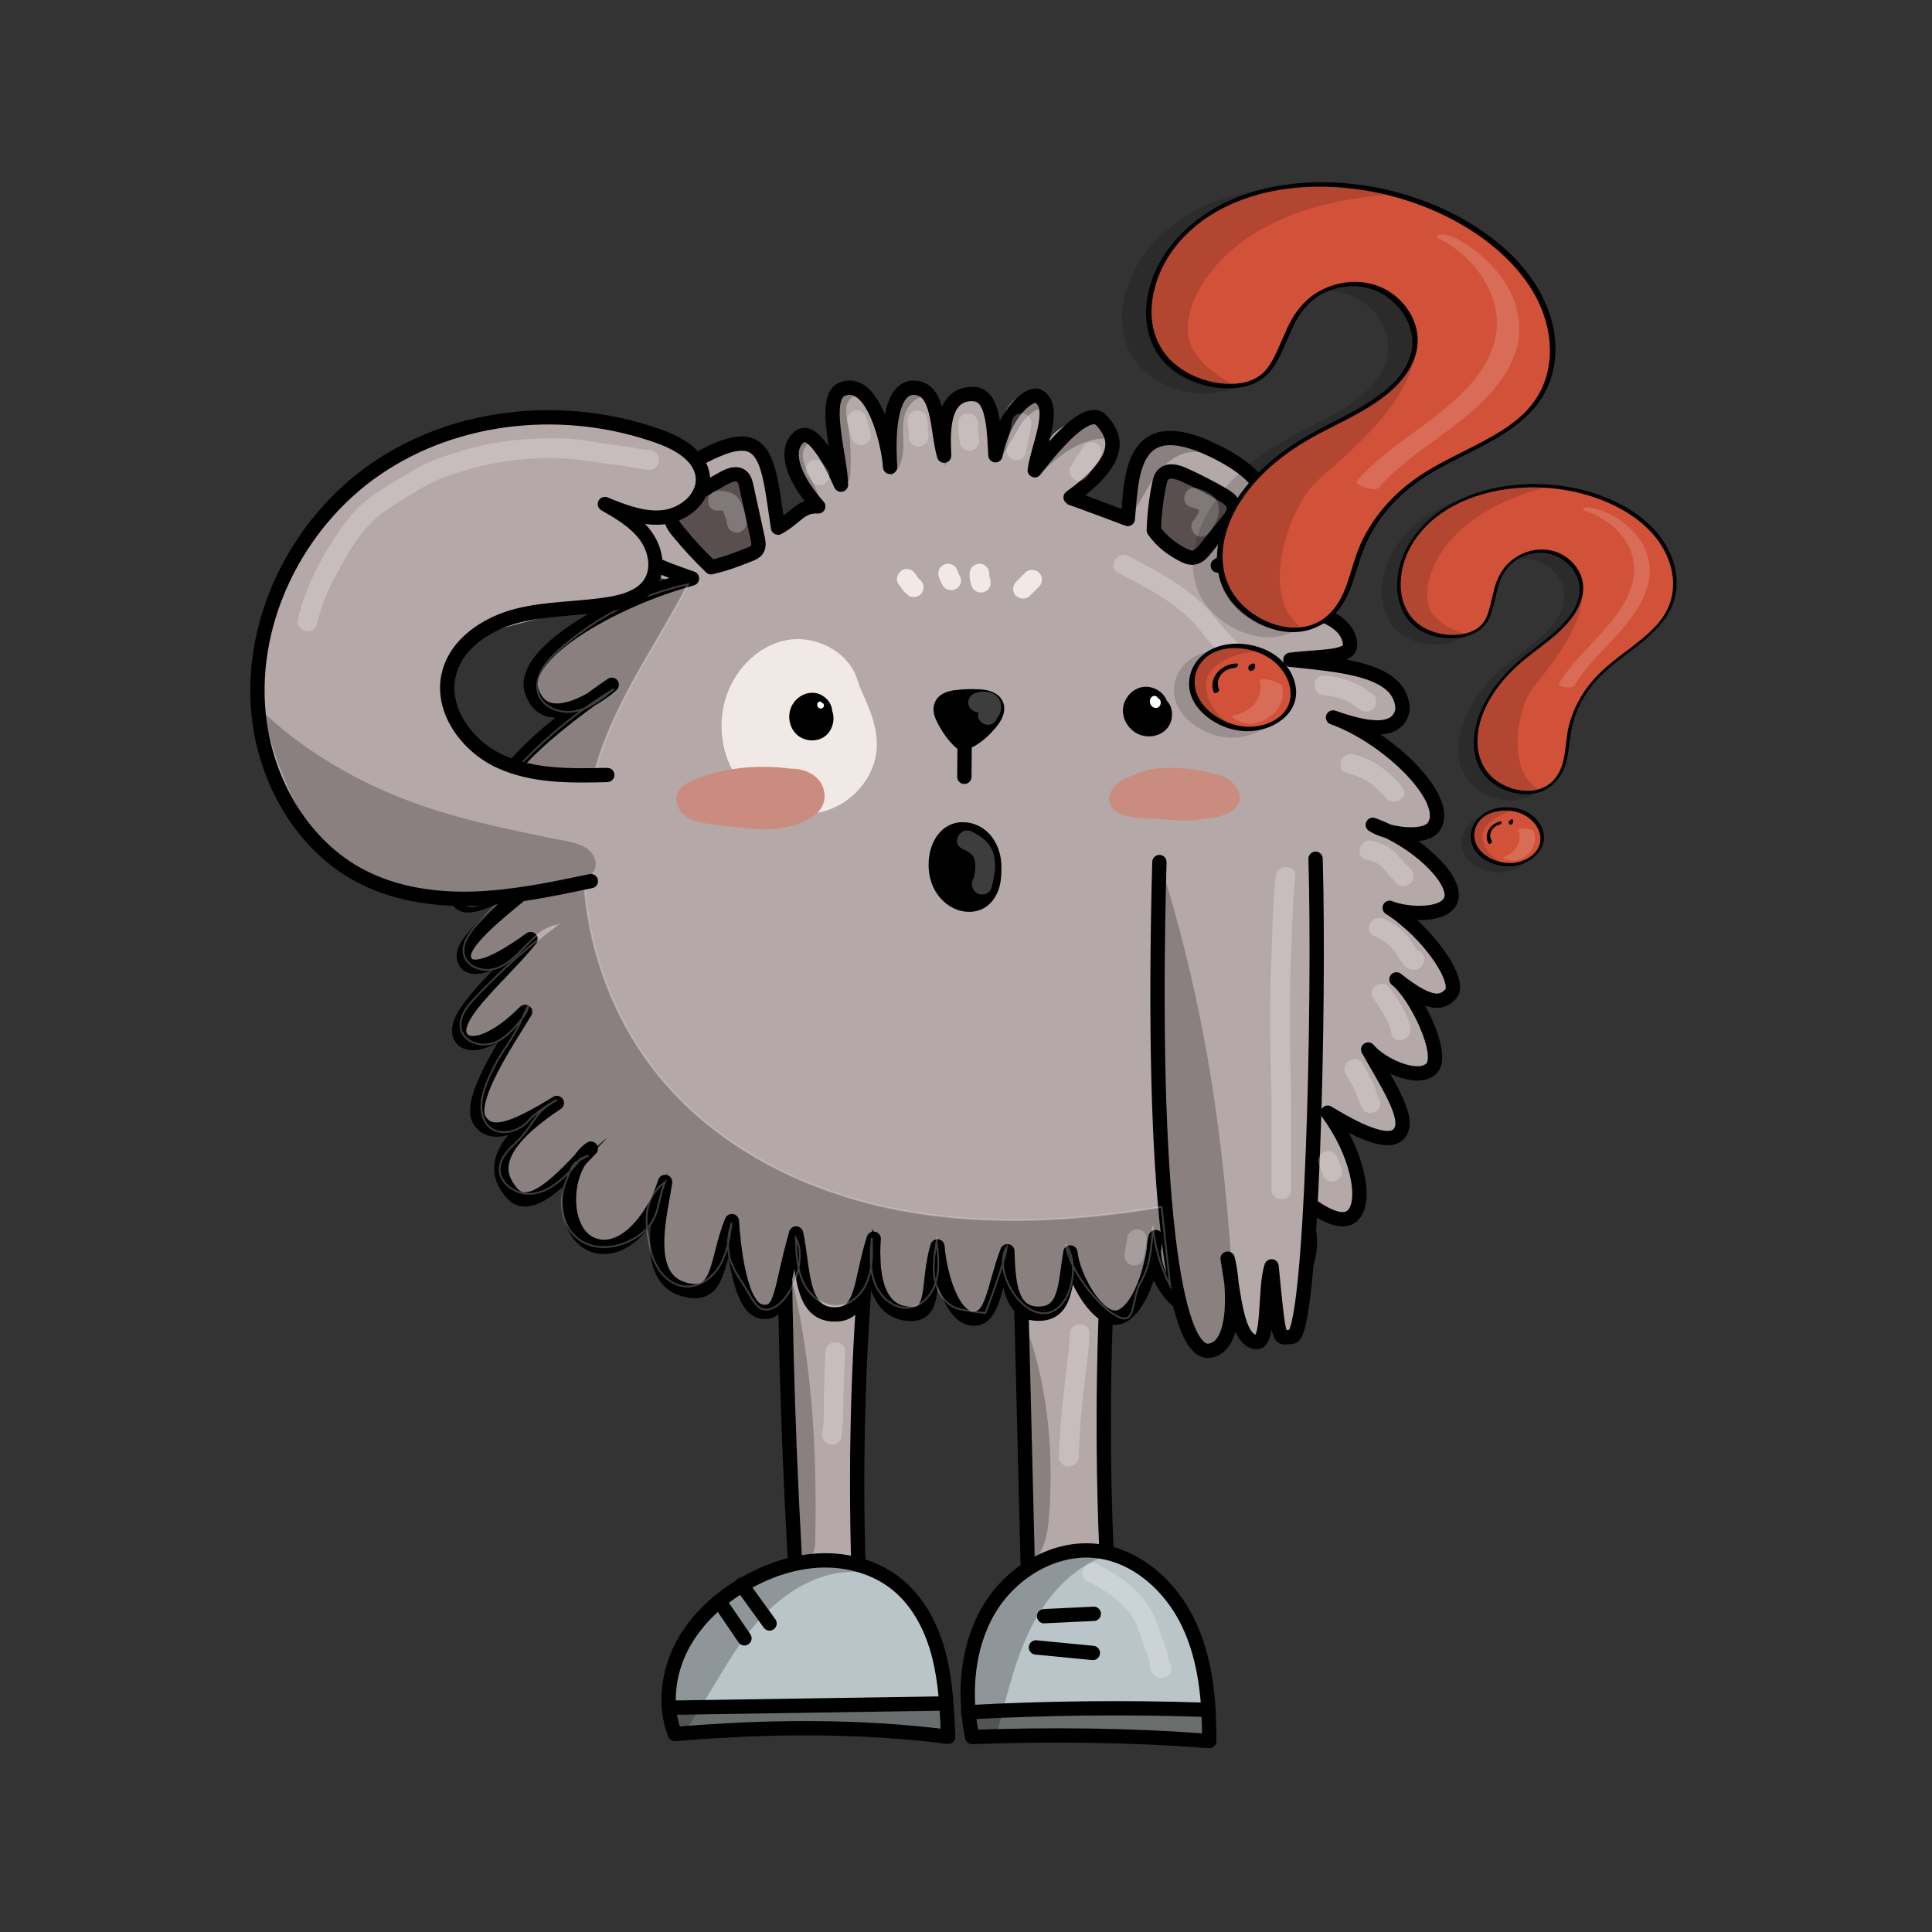 <?xml version="1.0" encoding="utf-8"?>
<!-- Generator: Adobe Adobe Illustrator 24.2.0, SVG Export Plug-In . SVG Version: 6.00 Build 0)  -->
<svg version="1.1" xmlns="http://www.w3.org/2000/svg" xmlns:xlink="http://www.w3.org/1999/xlink" x="0px" y="0px"
	 viewBox="0 0 1080 1080" style="enable-background:new 0 0 1080 1080;" xml:space="preserve">
<rect x="0" y="0" width="1080" height="1080" fill="#333333" stroke="none"/>
<style type="text/css">
	.st0{fill:#B5A8A8;}
	.st1{fill:none;stroke:#000000;stroke-width:8;stroke-miterlimit:10;}
	.st2{fill:none;stroke:#000000;stroke-width:8;stroke-linecap:round;stroke-linejoin:round;stroke-miterlimit:10;}
	.st3{fill:#BAC5C9;}
	.st4{fill:#6A6D6E;}
	.st5{stroke:#FFFFFF;stroke-miterlimit:10;}
	.st6{fill:#594F4F;stroke:#000000;stroke-width:8;stroke-linecap:round;stroke-linejoin:round;stroke-miterlimit:10;}
	.st7{opacity:0.239;stroke:#FFFFFF;stroke-miterlimit:10;}
	.st8{fill:#F0E9E5;}
	.st9{fill:#E4C8A1;}
	.st10{stroke:#000000;stroke-width:8;stroke-linecap:round;stroke-linejoin:round;stroke-miterlimit:10;}
	.st11{fill:#CA8C7F;}
	.st12{fill:#FFFFFF;}
	.st13{opacity:0.239;}
	.st14{opacity:0.149;}
	.st15{fill:#D15238;}
	.st16{fill:#D15239;}
</style>
<g id="Ebene_14">
	<path class="st0" d="M440.56,676.51c2.39,65.32,1.45,130.43,3.83,195.75c0.17,4.69,3.23,17.62,1.31,21.9
		c-3.08,6.87,23.35,0.55,33.78-0.9c-1.09-73.34,1.78-146.74,8.59-219.77C475.4,676.59,462.22,677.6,440.56,676.51z"/>
	<path class="st0" d="M573,694.9c0.43,62.84,0.86,125.69,1.29,188.53c0.04,5.17,0.22,10.78,3.46,14.81
		c4.75,5.9,13.71,5.76,21.16,4.35c7.44-1.41,15.59-3.47,22.24,0.15c-5.22-72.18-6.04-144.68,0.06-216.3
		C605.31,689.23,589.42,692.02,573,694.9z"/>
</g>
<g id="Ebene_3">
	<path class="st1" d="M438.5,676.75c0.25,72.52,2.65,145.03,7.2,217.41c11.62,0.06,23.24,0.13,34.86,0.19
		c-3.17-73.57-0.97-147.37,6.57-220.62C471.31,674.43,455.48,675.14,438.5,676.75z"/>
	<path class="st2" d="M570.04,693.39c1.71,69.48,3.42,138.96,5.13,208.44c15.13,0.97,30.25,1.93,45.38,2.9
		c-4.77-73.03-4.73-146.38,0.12-219.4C603.82,692.56,585.07,695.32,570.04,693.39z"/>
</g>
<g id="Ebene_18">
	<path class="st3" d="M377.23,966.23c-0.42-1.9-0.84-3.8-1.27-5.7"/>
	<path class="st3" d="M374.76,954.17c-1.33-12.09,2.07-24.43,8.25-34.91c6.19-10.48,15.03-19.19,24.81-26.43
		c15.72-11.63,34.57-19.77,54.13-20.03s39.7,8.21,50.88,24.24c10.72,15.37,12.17,35.15,13.25,53.86
		C476.29,957.22,429.17,954.17,374.76,954.17z"/>
	<path class="st3" d="M541.85,955.09c-0.97-24.54,5.09-50.27,21.43-68.61c16.34-18.34,44.2-27.34,66.66-17.4
		c15.19,6.72,26.08,20.88,32.41,36.23c6.33,15.35,8.64,32.01,10.9,48.47C629.6,954.77,585.95,955.75,541.85,955.09z"/>
	<path class="st4" d="M542.8,971.12c-1.16-4.37-1.55-8.94-0.3-13.89c0.99,2.04,0.21,4.44-0.3,6.65c-0.5,2.21-0.5,4.97,1.4,6.22
		c0.82,0.54,1.83,0.66,2.79,0.77c6.49,0.75,12.99,1.51,19.52,1.63c12.7,0.24,25.3-1.9,37.96-2.91c23.35-1.86,46.82,0.14,70.16,2.13
		c0.25-5.43,0.49-10.85,0.74-16.28c-44.15-2.43-88.49-1.47-132.49,2.86"/>
	<path class="st4" d="M374.13,953.75c-0.47,5.25,0.37,10.62,2.44,15.46c28.88-0.74,57.77-1.48,86.65-2.22
		c21.99-0.56,44.15-1.12,65.83,2.59c-0.06-5.43-0.13-10.86-0.19-16.3C477.6,949.77,426.07,950.26,374.13,953.75z"/>
</g>
<g id="Ebene_4">
	<path class="st2" d="M377.25,969.34c-6.07-15.78-3.88-34.06,3.94-49.05c7.82-14.99,20.84-26.84,35.52-35.22
		c13.1-7.48,27.84-12.43,42.91-12.8s30.48,4.09,42.13,13.67c11.89,9.78,19.21,24.22,23.07,39.13c3.86,14.9,4.55,30.42,5.23,45.8
		C480.24,964.6,429.6,964.91,377.25,969.34z"/>
	<path class="st2" d="M543.42,970.98c-4.79-23.96-3.06-50.01,9.33-71.07c12.39-21.06,36.71-35.87,60.95-32.81
		c22.32,2.83,40.94,19.98,50.64,40.28c9.7,20.3,11.73,43.4,11.61,65.89C631.92,969.84,587.65,969.45,543.42,970.98z"/>
	<path class="st2" d="M541.17,957.16c43.67-2.37,87.45-2.84,131.16-1.43"/>
	<path class="st2" d="M376.16,954.59c49.91-0.77,99.81-1.54,149.72-2.3"/>
	<path class="st2" d="M414.54,885.87c5.22,7.22,10.43,14.44,15.65,21.66"/>
	<path class="st2" d="M402.17,895.34c4.66,6.83,9.32,13.65,13.98,20.48"/>
	<path class="st2" d="M579.1,920.92c10.6,1.03,21.21,2.06,31.81,3.09"/>
	<path class="st2" d="M583.65,903.46c9.26-0.44,18.52-0.89,27.78-1.33"/>
</g>
<g id="Ebene_15">
	<path class="st0" d="M305.75,486.45c-12.58,11.17-25.16,22.33-37.74,33.5c-4.22,3.75-8.85,8.67-7.61,14.17
		c1.71,7.55,12.68,8.33,19.44,4.56s12.19-10.23,19.74-11.94c-16.6,8.14-30.63,21.44-39.64,37.59c-2.74,4.92-5.02,11.05-2.32,15.99
		c4.06,7.44,15.68,5.73,22.19,0.31c6.51-5.42,10.96-13.38,18.49-17.28c-15.08,13.43-25.97,31.49-30.81,51.09
		c-1.52,6.14-1.71,14.1,3.81,17.19c3.35,1.88,7.53,1.07,11.2-0.04c12.2-3.71,23.49-10.39,32.61-19.31
		c-13.27,7.52-24.33,18.87-31.51,32.32c-2.61,4.9-4.76,10.55-3.31,15.91c2.27,8.37,12.8,12.24,21.18,10
		c8.38-2.24,14.83-8.83,20.28-15.57c5.45-6.75,10.51-14.08,17.74-18.87c-7.86,8.22-15.96,16.84-19.37,27.68s-0.57,24.56,9.39,30.03
		c9.85,5.41,22.8,0.63,30.16-7.86c7.37-8.49,10.49-19.75,13.39-30.61c0.08,8.64-2.65,17.01-4.72,25.4s-3.47,17.34-0.81,25.56
		c2.66,8.22,10.52,15.32,19.11,14.44c9.94-1.02,16.06-11.52,18.23-21.27s-0.99-8.28,4.2-16.82c-4.93,15.5-1.4,20.58,4.16,35.87
		c1.89,5.21,4.95,10.72,10.27,12.27c9.35,2.73,16.92-8.58,17.7-18.29c0.78-9.71-1.4-20.34,3.77-28.59
		c-1.18,10.46-2.32,21.36,1.25,31.26c3.57,9.9,13.37,18.41,23.78,16.83c8.85-1.35,15.39-9.54,17.61-18.21
		c2.21-8.67,0.98-17.8-0.27-26.67c6.21,6.77,4.67,17.23,4.76,26.42s4.97,20.61,14.15,20.08c7.92-0.45,12.15-9.7,12.78-17.61
		s-0.36-16.56,4.14-23.1c6.08,11.07-1.13,27.36,7.88,36.22c7.16,7.04,17.96,9.88,26.08-4.87c4.84-8.8,6.62-18.8,7.14-28.83
		c-1.54,7.37-3.09,14.98-1.68,22.38c1.41,7.4,6.53,14.63,13.91,16.13c8.33,1.69,16.65-4.52,20.24-12.22
		c3.6-7.7,3.6-16.54,3.53-25.04c-0.49,7.07,10.86,41.73,22.37,40.51c24.77-2.63,16.32-49.4,23.06-47.23
		c9.58,3.09-11.27,39.66-6.73,30.68c4.55-8.98,4.62-19.48,4.59-29.54c-2.32,10.26-0.77,21.81,6.01,29.85
		c6.78,8.04,19.33,11.4,28.4,6.06c9.06-5.34,13.7-16.81,13.56-28.28c-0.07-5.54,3.66-9.43,5.84-14.51
		c-5.92,10.15,3.17,30.88,14.45,34.18c11.27,3.3,15.73-13.16,19.31-24.35s-1.67-24.22-11.35-30.87c0.53,8.48,7.87,16.01,16.33,16.76
		c8.46,0.75,20.97,2.3,22.98-5.95c3.82-15.66-9.35-36.68-15.34-53.74c-3.06-8.71,10.03,16.61,19.12,15.01s21.82,1.82,22.04-7.4
		c0.22-9.23-10.27-36.53-17.93-41.69c1.87,10.52,24.31,17.56,32.5,10.71c8.19-6.86,1.11-17.16-3.08-26.99
		c-4.19-9.82-12.37-17.31-20.5-24.24c7.66,8.28,26.34,17.68,33.62,9.06c6.15-7.27-2.92-21.65-10.51-27.4s-19.85-9.13-20.62-18.62
		c4.63,9.41,28.09,3.96,32.6-5.51c4.51-9.47-7.93-17.99-16.14-24.52s-18.82-9.04-29.05-11.37c10.29,7.57,34.21,3.87,37.13-8.56
		c2.93-12.44-12.19-30.19-22.61-37.59s-22.76-17.2-35.22-20.02c8.09,2.63,28.7,9.11,38.66-3.31c7.79-9.71-10.31-16.4-21.09-22.61
		c-10.78-6.22-24.14-4.93-36.5-3.46c7.97,5.75,26.98-5.97,27.44-12.92c0.61-9.22-16.38-17.47-25.95-19.73
		c-9.57-2.26-19.56-0.21-29.18,1.84c16.02,1.17,37.37-6.32,45.64-20.09c-19.78-8.24-47.28-10.8-68-5.37
		c12.19-3.76,28.62-16.15,30.19-28.81c1.57-12.66-11.7-24.93-22.4-31.89c-11.93-7.76-29.54-12.7-41.25-4.62
		c-11.71,8.09-17.1,28.53-15.43,42.67c-10.26-3.63-20.51-7.27-30.77-10.9c7.74-5.6,15.82-11.6,19.73-20.31
		c3.92-8.72,7.29-23.39-1.42-27.33c-7.54-3.42-22.27,3.3-27.2,9.95c-4.93,6.65-6.58,15.11-8.1,23.25
		c0.06-11.55,5.48-23.6,5.55-35.15c0.02-3.48-5.48-6.88-7.97-9.31c-5.76-5.63-14.85,3-16.22,10.94s-1.19,17.87-8.31,21.63
		c10.17-9.63,3.04-35.69-10.96-35.18c-13.99,0.51-23.64,26.47-13.72,36.35c-6.79-13.52-2.3-36.5-20.38-40.57
		c-9.5,13.33-13.48,30.47-10.81,46.62c-2.3-16.84-8.32-43.28-21.25-45.49c-13.8,2.65-12.05,32.63-9.21,49.54
		c5.43-7.15-2.06-15.2-9.76-19.81c-14.35-8.58-12.64,7.41-12.04,16.37s6.24,12.56,12.91,19.22c-8.39,3.49-16.78,6.97-25.17,10.46
		c7.6-13.61-13.03-44.39-13.03-44.39s-31.62,10.94-43.91,20.53C363.37,278.47,348,289,350.6,303.83c2.6,14.84,23.7,25.62,37.02,18.6
		c-6.59,8.18-21.17,7.95-31.06,11.48c-9.89,3.53-17.56,8.9-27.01,13.48c-9.45,4.57-27.23,17.61-30.88,27.45
		c-3.65,9.85,4.47,20.58,19.63,23.92c10.25,2.26,23.26-1.5,23.19-12c-17.37,12.8-36.97,24.65-52.4,39.73
		c-5.27,5.15-10.72,15.86-9.35,23.1c1.45,7.7,13.58,9.9,21.33,8.76c7.75-1.14,14.33-6.08,20.54-10.86
		c-17.57,11.66-35.13,23.33-52.7,34.99c-6.32,4.2-13.52,10.72-11.12,17.92c2.93,8.78,16.2,7.28,23.68,1.84
		S296.25,488.78,305.75,486.45z"/>
	<path class="st0" d="M750.51,730.39c0.52-1.02,1.05-2.03,1.57-3.05"/>
	<path class="st0" d="M686.14,695.71c2.41,1,4.82,2,7.23,3l17.02-38.4"/>
</g>
<g id="Ebene_17">
</g>
<g id="Ebene_30">
</g>
<g id="Ebene_29">
</g>
<g id="Ebene_2">
	<path class="st2" d="M434.93,294.95c-6.56-43.23-5.57-64.29-58.86-29.65c-58.31,37.91-9.48,50.55,10.76,58.06
		c-46.97,13.03-96.13,42.79-89.59,62.93c7.56,23.3,37.5,3.19,44.73-3.49c-31.24,21.55-68.39,51.18-63.63,68.14
		c1.24,4.42,11.01,9.79,42.02-1.04c-24.03,14.12-69.55,31.47-64.58,50.74c0.69,15.79,33.2-6.63,53.49-15.24
		c-29.1,23.4-52.93,41.43-49.76,50.92c2.56,7.65,14.55,5.02,37.09-11.37c-15.7,19.55-43.37,41.74-39.58,53.53
		c2.47,7.69,16.42,7.27,36.51-12.82c-7.92,13.32-32.97,49.51-25.34,60.8c6.11,9.05,17.64,5.8,43.08-9.89
		c-38.07,25.23-33.74,40.22-25.16,50.34c11.17,13.18,32.72-13.39,44.15-24.82c-15.55,10.65-17.04,45.63,0.16,53.34
		c17.2,7.71,34.86-13.83,41.37-34.73c-2.16,16.29-13.11,53.18,10.36,60.02c21.08,6.14,17.97-16.45,26.96-38.1
		c0.78,11.83,4.01,48.74,16.71,50.61c11.9,1.76,10.26-12.69,19.21-43.7c4.16,18.47,2.1,43.97,20.07,45.19
		c17.98,1.22,15.31-17.13,23.31-42.25c-1.36,17.72,0.91,39.75,18.27,41.84c17.36,2.09,10.98-15.69,17.35-37.56
		c1.4,16.63,8.36,39.4,19.45,40.36c11.61,1.01,11.89-17.15,19.63-37.66c0.62,15.63,0.98,34.61,16.95,34.92s15.26-15.72,18.28-34.24
		c1.39,12.99,13.18,34.89,23.97,36.42c9.4,1.34,20.37-15.77,23.71-45.02c-4.91,16.43,9.16,41.32,26.3,41.32
		c13.14,0,16.11-23.32,23.72-44.51c-1.57,11.31,7.86,30.71,19.58,30.71c13.36,0,25.97-24.74,6.93-53.73
		c7.64,6.78,25.79,21.93,33.71,14.01c8.14-8.14,2.39-35.25-14.05-57.33c9.47,5.75,32.3,19.34,39.48,12.15
		c7.59-7.59-4.74-25.93-16.87-47.46c6.92,8.42,28.06,18.45,35.57,10.37c7.28-7.84-9.04-41.26-19.77-49.58
		c20.04,15.92,25.75,12.81,30.24,8.31c6.57-6.57-12.06-34.37-34.02-48.31c9.88,4.17,33.19,5.05,34.63-6.04
		c1.42-10.91-19.55-31.51-44.07-40.36c8.24,5.38,28.72,8.18,33.85,1.35c11.22-14.94-25.4-50.46-56.08-61.36
		c11.9,4.06,35.63,12.01,38.87-4.23c0-23.2-35.96-25.07-62.71-28.02c18.44-2.28,34.44-0.75,33.35-9.34
		c-2.53-19.85-41.54-21.31-54.44-23.38c31.47,0,42.45-5.78,42.26-13.48c-0.37-15.06-28.93-3.99-61.77-6.48
		c36.69-21.29,38.24-45.1-3.37-64.79c-45.32-21.44-44.71,15.03-46.91,38.77c-10.66-4.02-21.31-8.04-31.97-12.06
		c31.98-22.93,24.02-35.33,17.49-42.83c-5.42-6.22-17.37,1.38-37.54,27.63c1.86-13.56,12.49-34.68,2.41-41.16
		c-5.01-3.22-19.66,9.2-24.37,32.8c-0.86-12.23-0.52-33.78-12.1-34.24c-19.18-0.77-16.84,24.52-16.6,34.47
		c-4.21-14.81-2.35-37.99-17.14-37.99c-8.5,0-15.12,11.53-13.06,44.29c-0.67-12.32-9.38-50.52-26.8-43.47
		c-11.59,4.69-0.82,38.46-0.66,53.39c-1.92-4.24-14.57-33.48-23.18-26.79c-7.84,6.09-5.8,20.65,10.49,38.92
		C447.46,282.39,444.81,289.71,434.93,294.95z"/>
</g>
<g id="Ebene_6">
	<path class="st0" d="M647.85,482.87c1.78,74.66,3.56,149.36,9.18,223.83c1.02,13.56,2.32,27.58,8.97,39.44
		c2.87,5.11,8.01,10.19,13.72,8.9c5.23-1.18,7.84-7.02,9.03-12.25c3.04-13.29,1.98-27.49-3.01-40.19
		c1.65,12.36,4.51,24.55,8.53,36.35c1.7,4.99,5.83,11,10.73,9.08c3.15-1.24,4.2-5.11,4.66-8.46c1.54-11.16,1.25-22.57-0.85-33.64
		c-1.99,14.32,1.55,29.34,9.74,41.26c7.77-7.22,9.1-18.85,9.85-29.43c5.72-80.65,6.11-161.57,6.49-242.42"/>
</g>
<g id="Ebene_5">
	<path class="st2" d="M648.11,481.9c-5.07,188.33,8.73,275.52,27.85,273.19c17.17-2.1,13.07-41.85,10.28-51.5
		c3.66,20.95,5.05,45.4,15.88,46.67c7.84,0.92,4.49-30.2,8.69-42.37c4.46,45.83,3.93,39.4,11.42,39.4
		c11.15,0,15.58-185.55,13.18-267.26"/>
</g>
<g id="Ebene_20">
	<path class="st6" d="M397.47,317.09c-6.47-6.27-12.59-12.89-18.33-19.83c-2.1-2.54-4.28-5.52-3.87-8.79
		c0.45-3.61,3.82-6.03,6.9-7.96c7.28-4.56,14.69-8.93,22.2-13.11c3.14-1.75,7.23-3.42,10.08-1.23c1.74,1.34,2.33,3.66,2.79,5.81
		c2.09,9.57,4.18,19.15,6.28,28.72c0.48,2.2,0.91,4.68-0.35,6.55c-0.93,1.38-2.57,2.07-4.12,2.69
		C412.68,312.49,406.3,315.04,397.47,317.09z"/>
	<path class="st6" d="M644.98,296.46c0.28-8.58,1.27-17.14,2.96-25.56c0.42-2.12,0.97-4.36,2.56-5.82
		c2.98-2.74,7.73-1.31,11.42,0.35c7.38,3.33,14.59,7.04,21.59,11.11c2.76,1.61,5.78,3.68,6.22,6.84c0.41,2.92-1.55,5.59-3.4,7.89
		c-4.12,5.13-8.25,10.26-12.37,15.39c-1.78,2.21-3.81,4.57-6.61,5.01c-2.33,0.36-4.61-0.72-6.68-1.84
		C655.12,306.82,649.9,303.24,644.98,296.46z"/>
</g>
<g id="Ebene_21">
	<path class="st7" d="M384.65,326.59c-27.01,5.8-52.44,18.84-72.92,37.38c-6.87,6.23-13.72,15.14-10.74,23.92
		c2.68,7.88,12.54,11.34,20.7,9.67c8.16-1.68,14.95-7.12,21.4-12.39c-18.03,11.02-34.69,24.26-49.49,39.35
		c-4.78,4.87-9.72,11.23-7.95,17.82c1.85,6.91,10.56,9.95,17.5,8.25c6.94-1.7,12.51-6.71,17.94-11.36
		c5.43-4.65,11.48-9.28,18.6-9.95c-27.81,15.42-53.63,34.44-76.59,56.44c-5.34,5.11-10.54,14.1-4.96,18.94
		c3.8,3.3,9.66,1.51,14.21-0.64c13.88-6.55,26.87-15,38.5-25.04c-16.44,10.69-31.46,23.56-44.53,38.18
		c-4.26,4.76-8.59,10.88-6.8,17.02c1.99,6.8,10.87,9.43,17.61,7.26c6.74-2.17,11.82-7.61,16.76-12.7
		c4.93-5.08,10.47-10.24,17.44-11.52c-16.52,12.15-31.93,25.82-45.96,40.79c-4.64,4.94-9.46,11.36-7.53,17.86
		c2.02,6.82,10.93,9.51,17.68,7.26s11.7-7.93,16.14-13.48c4.45-5.55,4.68-10.54,1.88-4c-8.33,19.45-12.86,19.57-20.69,37.84
		c-3.14,7.34-5.6,15.99-1.91,23.06c4.87,9.33,17.8,7.66,24.71-0.28c5.7-6.56,21.63-15,12.6-9.6c-9.82,5.87-9.76,12.41-20.22,22.42
		c-3.95,3.79-8.16,8.06-8.68,13.51c-0.86,8.99,9.52,15.82,18.48,14.66c8.96-1.16,16.23-7.65,22.42-14.22s0.39-3.69,8.74-7.13
		c-10.35,5.62-8.09,3.54-12.59,14.43c-4.49,10.89-2.54,24.98,6.79,32.17c10.3,7.94,25.95,4.95,35.92-3.4
		c9.97-8.34,7.81-16.35,12.67-28.4c-12.68,9.56-11.39,22.37-8.1,37.91c2.1,9.92,9.36,19.89,19.48,20.54
		c8.08,0.52,15.53-5.18,19.51-12.23c3.98-7.05,5.18-15.28,6.31-23.3c-4.09,12.75-1.84,21.9,4.93,31.77
		c6.77,9.88,9.32,21.1,19.62,14.99c10.3-6.11,17.41-27.92,11.37-38.26c0.25,8.37,0.55,17.02,4.1,24.61
		c3.54,7.59,11.21,13.92,19.55,13.19c7.8-0.68,14.05-7.32,16.68-14.7c2.63-7.38,2.37-15.43,2.07-23.25
		c-0.69,8.51-1.33,17.37,1.72,25.34c3.06,7.98,10.97,14.78,19.44,13.63c7.36-1,12.91-7.71,14.89-14.88
		c1.98-7.17,1.1-14.77,0.21-22.15c-1.22,7.31-2.44,14.82-0.87,22.06c1.57,7.24,6.61,14.23,13.83,15.84
		c8.07,1.8,14.32,2.12,14.32,2.12s11.13-28.64,11.93-36.87c-7.71,12.16,6.48,37.33,20.87,37.04c14.4-0.28,20.72-25.86,12.54-37.7
		c0.81,12.15,18.16,35.02,29.33,39.88c9.85,4.29,6.75-10.5,12.22-19.75c5.47-9.25,6.17-20.45,6.73-31.19
		c1.01,11.58,4.31,22.96,9.65,33.29c-1.59-14.64-3.17-29.29-4.76-43.93c-48.06,7.91-97.5,10.84-145.38,1.89
		s-94.32-30.49-127.61-66.05c-47.4-50.62-63.21-128.59-39.27-193.67C348.81,385.04,368.84,357.03,384.65,326.59z"/>
</g>
<g id="Ebene_22">
	<path class="st8" d="M479.47,380.62c-4.65-16.29-23.67-26.06-40.28-22.69c-16.6,3.37-29.67,17.82-34.06,34.18
		c-4.21,15.71-0.94,33.46,9.37,46.04c10.32,12.57,27.65,19.28,43.58,15.99c15.93-3.29,29.45-16.9,31.74-33.01
		C492.21,404.34,481.81,388.81,479.47,380.62z"/>
</g>
<g id="Ebene_16">
	<path class="st0" d="M338.06,433.07c-27.29,7.13-58.18-1.96-77.28-22.72c-7.99-8.69-14.19-20.43-11.79-31.99
		c1.86-8.93,8.63-16.21,16.5-20.81s16.83-6.92,25.67-9.18c16.42-4.2,32.84-8.41,49.26-12.61c10.09-2.58,21.65-6.44,25.16-16.26
		c2.51-7.03-0.26-15.09-5.12-20.76c-4.85-5.68-11.5-9.46-20.33-15.21c11.35,3.75,23.46,7.53,35.03,4.58s21.5-15.58,17.02-26.66
		c-3.57-8.84-13.9-12.47-23.07-15.1c-25.2-7.23-50.91-14.52-77.11-13.54c-17.96,0.67-35.68,5.27-52.07,12.66
		c-50.96,22.97-87.86,74.48-93.24,130.12c-2.04,21.17,0.24,42.91,8.08,62.68c7.84,19.77,21.39,37.46,39.28,48.95
		c20.73,13.32,46.2,17.77,70.81,16.63s48.66-7.5,72.31-14.4l-5.23,9.77"/>
</g>
<g id="Ebene_7">
	<path class="st2" d="M339.46,433.21c-20.37,0.52-41.58,0.87-60.08-7.68c-18.5-8.55-33.26-28.88-28.47-48.69
		c4.13-17.07,21.06-28.21,38.07-32.6c17-4.38,34.89-3.74,52.2-6.68c8.55-1.45,17.73-4.33,22.39-11.65
		c5.13-8.06,2.84-19.13-2.9-26.77c-5.74-7.63-14.25-12.6-22.53-17.37c10.59,4.32,21.77,8.72,33.13,7.31s22.58-10.87,21.63-22.27
		c-0.98-11.74-13.26-18.83-24.35-22.82c-51.83-18.63-112.66-13.13-158.13,17.95s-73.01,88.1-65.2,142.62
		c4.99,34.81,24.87,68.36,55.9,84.89c19.42,10.34,41.98,13.63,63.97,12.9c21.99-0.73,43.65-5.27,65.19-9.8"/>
</g>
<g id="Ebene_8">
</g>
<g id="Ebene_9">
	<path class="st10" d="M538.08,415.83c-4.37-3.51-7.6-8.24-10.26-13.17c-1.46-2.7-2.77-5.97-1.44-8.73c1.41-2.9,5.05-3.83,8.25-4.21
		c4.24-0.5,8.53-0.64,12.8-0.4c3.71,0.21,8.06,1.16,9.52,4.57c1.43,3.34-0.76,7.07-3.07,9.88
		C549.87,408.67,545.21,413.03,538.08,415.83z"/>
	<path class="st2" d="M539.23,416.77c-0.05,5.83-0.1,11.66-0.15,17.49"/>
</g>
<g id="Ebene_10">
	<path class="st10" d="M461.24,398.4c0.2-3.61-3.08-6.89-6.68-7.14s-7.1,2.2-8.56,5.5c-1.59,3.58-0.84,8.14,2,10.84
		c2.84,2.69,7.65,3.13,10.78,0.77C461.9,406.03,462.74,401.04,461.24,398.4z"/>
	<path class="st10" d="M648.83,394.04c-1.02-4.05-5.56-6.77-9.66-6.01s-7.3,4.72-7.45,8.89s2.6,8.23,6.42,9.9
		c3.77,1.64,8.64,0.87,11.27-2.28C652.04,401.38,651.65,395.96,648.83,394.04z"/>
</g>
<g id="Ebene_11">
	<path class="st10" d="M555.81,484.6c-0.01-6.1-2.08-12.38-6.52-16.56c-4.44-4.18-11.44-5.82-16.91-3.12
		c-5.5,2.71-8.39,9.01-9.09,15.1c-0.58,5.05,0.08,10.3,2.35,14.85s6.2,8.34,11,10c3.73,1.29,8.03,1.22,11.46-0.73
		c3.51-1.99,5.76-5.73,6.78-9.63C555.9,490.63,555.81,486.53,555.81,484.6z"/>
</g>
<g id="Ebene_19">
</g>
<g id="Ebene_24">
	<g>
		<g>
			<path class="st8" d="M502.2,326.37c0.66,0.91,1.25,1.86,1.92,2.76c1.19,1.59,2.29,2.72,3.89,3.91c1.07,0.8,3.01,0.89,4.24,0.55
				c1.28-0.35,2.66-1.34,3.29-2.53c0.67-1.28,1.01-2.82,0.55-4.24c-0.47-1.45-1.32-2.39-2.53-3.29c0.16,0.12,0.9,0.79,0.4,0.28
				c-0.18-0.18-0.36-0.35-0.53-0.54c-0.14-0.15-0.26-0.31-0.39-0.46c-0.42-0.47,0.82,1.16,0.22,0.27c-0.51-0.76-1.03-1.53-1.56-2.27
				c-0.86-1.19-1.82-2.12-3.29-2.53c-1.32-0.36-3.07-0.2-4.24,0.55C501.86,320.34,500.39,323.88,502.2,326.37L502.2,326.37z"/>
		</g>
	</g>
	<g>
		<g>
			<path class="st8" d="M525.25,323.39c0.03,0.07,0.06,0.14,0.09,0.21c-0.18-0.44-0.37-0.88-0.55-1.31c0.28,0.7,0.48,1.43,0.76,2.13
				c0.61,1.56,1.2,2.64,2.28,3.93c0.85,1.02,2.61,1.61,3.89,1.61c1.35,0,2.96-0.6,3.89-1.61c0.96-1.05,1.68-2.42,1.61-3.89
				c-0.07-1.53-0.63-2.71-1.61-3.89c-0.05-0.06-0.1-0.12-0.15-0.17c0.29,0.37,0.57,0.74,0.86,1.11c-0.28-0.38-0.49-0.78-0.67-1.22
				c0.18,0.44,0.37,0.88,0.55,1.31c-0.49-1.26-0.91-2.52-1.45-3.76c-0.51-1.18-2.11-2.2-3.29-2.53c-1.32-0.36-3.07-0.2-4.24,0.55
				c-1.17,0.76-2.21,1.88-2.53,3.29c-0.07,0.49-0.13,0.97-0.2,1.46C524.5,321.6,524.75,322.53,525.25,323.39L525.25,323.39z"/>
		</g>
	</g>
	<g>
		<g>
			<path class="st8" d="M542,320.61c-0.03,1.34,0.04,2.64,0.29,3.96c0.17,0.91,0.63,1.72,0.76,2.63c0.18,1.27,1.48,2.67,2.53,3.29
				c1.18,0.69,2.92,0.98,4.24,0.55c1.33-0.43,2.61-1.26,3.29-2.53c0.74-1.4,0.78-2.69,0.55-4.24c-0.11-0.78-0.46-1.52-0.69-2.27
				c-0.09-0.48-0.09-0.47-0.01,0.02c0.06,0.5,0.08,0.5,0.04,0.02c0.02-0.48-0.01-0.96,0-1.44c0.07-2.88-2.58-5.63-5.5-5.5
				C544.46,315.25,542.08,317.53,542,320.61L542,320.61z"/>
		</g>
	</g>
	<g>
		<g>
			<path class="st8" d="M575.73,333.04c1.71-1.71,3.42-3.42,5.12-5.12c2.04-2.04,2.19-5.77,0-7.78c-2.2-2.02-5.6-2.17-7.78,0
				c-1.71,1.71-3.42,3.42-5.12,5.12c-2.04,2.04-2.19,5.77,0,7.78C570.15,335.05,573.55,335.21,575.73,333.04L575.73,333.04z"/>
		</g>
	</g>
	<g>
		<g>
			<path class="st8" d="M436.02,434.35c-7.74-1.89-15.26-3.44-23.29-2.38c-8.07,1.07-17.44,2.55-23.38,8.58
				c-4.97,5.05,2.8,12.83,7.78,7.78c4.17-4.24,12.91-5.28,18.6-5.71c6-0.46,11.62,0.93,17.36,2.34
				C439.97,446.64,442.9,436.03,436.02,434.35L436.02,434.35z"/>
		</g>
	</g>
	<g>
		<g>
			<path class="st11" d="M442.09,429.69c-17.78-2.36-37.96-0.82-54.5,6.5c-3.39,1.5-7.01,2.95-8.62,6.55
				c-1.57,3.51-0.74,7.55,1.43,10.63c4.45,6.27,14.34,7.08,21.27,7.86c16.84,1.91,35.68,5.52,51.15-3.8
				c6.15-3.71,9.64-9.13,7.49-16.53c-2.13-7.37-9.95-11-17.07-11.21c-7.08-0.21-7.07,10.79,0,11c2.9,0.08,8.9,2.48,5.88,6.01
				c-2.93,3.43-9.53,4.53-13.69,5.22c-11.52,1.91-23.25-0.5-34.69-1.8c-2.73-0.31-5.34-0.8-7.96-1.66
				c-1.11-0.37-2.21-0.66-3.17-1.36c-0.28-0.21-1.41,0.29,0.96-0.28c2.39-0.58,4.63-1.98,7.06-2.62c2.84-0.75,5.68-1.54,8.53-2.28
				c11.25-2.92,24.46-2.76,35.93-1.23C449.08,441.62,449.01,430.61,442.09,429.69L442.09,429.69z"/>
		</g>
	</g>
	<g>
		<g>
			<path class="st11" d="M391.78,453.13c9.02,1.48,18.16,2.45,27.28,3.09c4.13,0.29,8.25,0.15,12.38,0.05
				c4.33-0.1,8.52,0.24,12.71-1.01c5.46-1.63,13.74-5.03,13.75-11.89c0.01-6.79-7.38-8.4-12.72-9.1c-8.62-1.13-17.8-1.41-26.47-0.83
				c-8.31,0.55-17.18,1.13-25.16,3.7c-5.08,1.63-14.47,6.69-9.68,13.32c4.04,5.6,15,3.57,20.87,3.3c9.65-0.44,19.27-1.29,28.92-1.75
				c6.36-0.3,14.45,1.36,18.78-4.26c1.25-1.62,0.75-3.89,0-5.55c-3.44-7.62-15.8-5-22.32-4.75c-5.93,0.23-11.87,0.24-17.74,1.19
				c-4.5,0.73-9.69,0.83-14.05,2.2c-3.89,1.22-6.64,4.95-4.79,8.98c1.7,3.71,5.89,4.24,9.54,4.06c5.93-0.3,14.9,0.48,17.39-6.06
				c1.11-2.91-1.26-5.86-3.84-6.77c-4.06-1.43-10.94,0.14-14.67,2.03c-6.31,3.2-0.75,12.7,5.55,9.5c1.13-0.58,5.06-1.32,6.19-0.93
				c-1.28-2.26-2.56-4.51-3.84-6.77c0.87-0.94,1.73-1.88,2.6-2.83c-0.27,0.06-0.54,0.13-0.82,0.19c-0.43-0.16-1.44,0.08-1.91,0.1
				c-0.92,0.05-1.84,0.01-2.75,0.08c-0.98,0.08-1.96,0.27-2.94,0.36c-0.72,0.06-1.74-0.1-2.39,0.12c-0.18-0.01-0.36-0.01-0.54,0
				c-2.08,0.08-1.16,1.87,2.75,5.36c-0.84,1.1-1.69,2.19-2.53,3.29c1.46-1.1,5.67-0.98,7.57-1.26c5.19-0.77,10.08-1.35,15.31-1.53
				c4.12-0.14,8.26-0.33,12.37-0.58c1.38-0.08,2.75-0.22,4.13-0.22c0.63,0,1.32,0.11,1.95,0.05c1.55-0.14,0.91,1.09,0.29-0.28
				c0-1.85,0-3.7,0-5.55c1.01-1.31,2.57-0.84,0.83-1.37c-0.63-0.19-1.86-0.09-2.57-0.11c-1.6-0.04-3.15,0.03-4.76,0.13
				c-5.55,0.35-11.11,0.17-16.65,0.61c-5.03,0.4-10.02,1.06-15.06,1.29c-2.3,0.11-4.6,0.11-6.9,0.15c-1.24,0.03-2.48,0.11-3.73,0.11
				c-0.57,0-2.76-0.45-2.03,0.21c0.54,1.3,1.07,2.59,1.61,3.89c0.03-0.26,0.06-0.51,0.1-0.77c-0.54,1.3-1.07,2.59-1.61,3.89
				c2.31-2.87,7.25-3.36,10.66-3.94c4.99-0.85,9.87-1.49,14.92-1.8c5.01-0.31,9.85-0.32,14.86,0c2.39,0.15,4.78,0.16,7.18,0.27
				c2.24,0.1,4.82,0.98,6.99,0.85c1.66-0.1,1.78,2.03,0.99-1.73c-0.83-3.93-0.08-1.51-1.87-1.1c-1.82,0.42-3.57,1.67-5.45,2.1
				c-4.42,1.03-9.79,0.45-14.35,0.5c-10.42,0.12-21.14-1.18-31.41-2.86C387.78,441.39,384.8,451.99,391.78,453.13L391.78,453.13z"/>
		</g>
	</g>
	<g>
		<g>
			<path class="st11" d="M667.06,430.54c-10.77-0.88-22.54-0.97-32.86,2.69c-6.63,2.35-17.54,8.35-13.31,17.06
				c3.37,6.95,15.99,6.88,22.36,7.33c5.66,0.4,11.36,0.82,17.03,1.05c6.06,0.24,12.07-0.76,18.06-1.59
				c7.89-1.1,18.83-6.36,13.26-16.19c-2.34-4.12-6.39-6.69-10.88-7.93c-4.73-1.31-10.02-2.58-14.91-3.03
				c-10.46-0.97-20.92-1.65-30.78,2.73c-5.53,2.46-17.93,6.26-12.1,14.82c2.96,4.35,8.6,4.3,13.27,5.05
				c5.95,0.96,11.74,1.32,17.77,1.21c6.24-0.12,12.25-0.1,18.43-0.87c4.28-0.53,8.56-0.56,11.81-3.82c2.04-2.05,2.18-5.74,0-7.78
				c-5.05-4.72-11.72-5.46-18.31-6.29c-8.19-1.03-17.19-1.27-25.31,0.47c-4.66,1-10.93,4.23-9.13,10.11
				c2.09,6.84,11.17,6.24,16.71,6.96c7.66,0.99,15.58,2.17,23.28,0.9c5.24-0.87,11.49-5.11,7.59-11.12
				c-2.98-4.58-9.38-4.25-14.2-4.28c-5.19-0.03-13.46-0.84-17.95,2.35c-5.72,4.07-0.24,13.61,5.55,9.5
				c2.02-1.43,7.58-0.84,9.84-0.86c1.73-0.02,3.46-0.01,5.18,0.03c0.53,0.01,1.33,0.18,1.83,0.06c2.57-0.62-0.78,3-0.26-2.59
				c0.54-1.3,1.07-2.59,1.61-3.89c-0.08,0.08-5.36,0.35-6.64,0.34c-3.2-0.04-6.4-0.32-9.58-0.65c-3-0.32-5.97-0.85-8.97-1.12
				c-0.34-0.03-4.3-0.63-4.46-0.53c0.08,2,0.16,3.99,0.23,5.99c0.34-0.11,0.69-0.21,1.04-0.3c1.67,0.54,6.11-0.84,8.03-0.93
				c3.38-0.15,6.77-0.14,10.15,0.05c4.52,0.25,12.47,0.28,15.99,3.58c0-2.59,0-5.19,0-7.78c-1.17,1.18-7.02,1.08-8.54,1.24
				c-3.99,0.43-8.09,0.12-12.1,0.19c-4.99,0.09-9.92,0.24-14.88-0.48c-2.04-0.3-4.07-0.68-6.11-0.98c-0.6-0.08-1.19-0.16-1.79-0.24
				c-2.27-0.63-2.73,1.04-1.39,5.01c2.29,0.37,6.89-3.05,9.01-3.87c3.77-1.45,8-2.07,12.03-2.14c8.17-0.13,17.29,1.19,25.11,3.57
				c1.08,0.21,2.07,0.63,2.98,1.26c0.69,1.31,1.2,1.32,1.53,0.02c-0.63,0.74-2.43,0.88-3.33,1.08c-4.72,1.02-10.12,1.66-14.95,1.81
				c-9.32,0.28-19.52-0.53-28.69-2.05c-0.88-0.15-1.77-0.27-2.64-0.45c-0.68-0.12-1.36-0.28-2.02-0.47
				c-1.3-0.59-1.24,0.27,0.19,2.57c0.28,0.1,2.83-1.77,3.24-2c1.96-1.08,3.87-1.82,6.03-2.42c8.62-2.39,18.1-2.1,26.93-1.37
				C674.12,442.12,674.08,431.12,667.06,430.54L667.06,430.54z"/>
		</g>
	</g>
</g>
<g id="Ebene_34">
	<path class="st12" d="M459.63,393.11c-0.13-0.66-0.9-1.06-1.55-0.9c-0.65,0.16-1.12,0.78-1.23,1.44c-0.16,0.95,0.41,2,1.32,2.31
		c0.91,0.32,2.05-0.19,2.36-1.1C460.83,393.95,460.19,392.82,459.63,393.11z"/>
	<path class="st12" d="M647.39,390.88c0.01-0.94-0.82-1.77-1.74-1.88c-0.93-0.12-1.87,0.41-2.38,1.2c-0.5,0.79-0.6,1.79-0.39,2.7
		c0.22,0.93,0.76,1.8,1.55,2.33c0.8,0.53,1.85,0.68,2.73,0.3c1.24-0.53,1.91-2.04,1.63-3.36
		C648.53,390.86,647.44,389.79,647.39,390.88z"/>
</g>
<g id="Ebene_31">
</g>
<g id="Ebene_32">
	<path class="st13" d="M479.57,878.83c-22.06-1.41-42.68,12.05-57.05,28.85c-14.37,16.79-24.09,36.99-36.41,55.33
		c-1.84,2.74-4.3,5.74-7.6,5.67c-5.21-0.12-6.8-7.15-6.36-12.35c2.01-23.36,13.45-45.77,31.18-61.12
		c17.73-15.35,41.55-23.45,64.96-22.09C473.55,873.43,479.31,874.47,479.57,878.83z"/>
	<line class="st13" x1="617.68" y1="870.79" x2="617.75" y2="869.71"/>
	<path class="st13" d="M600.1,867.66c-20.37,2.19-38.19,16.57-47.78,34.68c-9.58,18.11-11.7,39.43-9.49,59.8
		c0.58,5.31,3.27,12.1,8.57,11.46c4.12-0.49,6.03-5.27,7.08-9.28c4.91-18.72,9.36-37.78,18.15-55.03s22.6-32.82,40.83-39.32
		C611.27,865.78,602.89,865.06,600.1,867.66z"/>
	<path class="st13" d="M441.39,709.87c1.41,51.19,2.83,102.37,4.24,153.56c0.08,2.77,0.56,6.16,3.14,7.17
		c2.12,0.83,4.58-0.59,5.69-2.58c1.11-1.99,1.19-4.36,1.25-6.64C456.92,809.26,453.54,757.03,441.39,709.87z"/>
	<path class="st13" d="M572.24,738.02c1.58,45.12,3.16,90.23,4.73,135.35c7.26-6.47,8.86-17.07,9.55-26.78
		C589.2,809.13,585.23,771.21,572.24,738.02z"/>
	<path class="st13" d="M649.07,484.15c-4.99,71.03-2.81,142.55,6.49,213.14c2.02,15.36,4.47,30.96,11.26,44.89
		c3.38,6.92,10.71,14.25,17.63,10.87c5.68-2.78,6.16-10.55,5.81-16.86C685.85,655.75,677.68,575.52,649.07,484.15z"/>
	<path class="st13" d="M146.34,397.3c4.88,16.92,9.88,33.93,17.87,49.63c7.99,15.7,19.21,30.17,34.22,39.37
		c16.73,10.26,36.9,13.29,56.52,13.89c21.43,0.65,42.94-1.34,63.88-5.93c6.01-1.32,13.1-4.01,14.08-10.08
		c0.64-4.01-1.93-7.99-5.33-10.21s-7.49-3.07-11.47-3.86c-31.17-6.23-62.55-12.46-92.12-24.13S166.43,416.79,146.34,397.3z"/>
	<path class="st13" d="M478.25,221.3c-2.73,0.59-4.57,3.31-5.07,6.05c-0.49,2.75,0.07,5.56,0.55,8.31
		c1.72,9.96,2.23,20.12,1.52,30.2c-0.11,1.55-0.54,3.46-2.05,3.83c-1.95,0.48-3.17-2.04-3.55-4.01
		c-2.33-12.04-3.29-24.34-2.87-36.59c0.1-2.93,0.34-6.02,2.02-8.42C470.48,218.29,474.13,217.04,478.25,221.3z"/>
	<path class="st13" d="M452.04,247.79c-2.49,1.69-3.48,4.98-3.21,7.98s1.58,5.78,2.87,8.5c2.88,6.06,5.77,12.12,8.65,18.18
		c-5.14-1.15-9.2-5.3-11.55-10s-3.27-9.99-4.16-15.18c-0.42-2.44-0.83-4.97-0.16-7.35C445.16,247.52,447.24,245.35,452.04,247.79z"
		/>
	<path class="st13" d="M518.13,221.74c-5.92-0.72-11,4.8-12.49,10.57s-0.53,11.85-0.66,17.81c-0.13,5.96-1.81,12.53-6.83,15.74
		c-0.99-10.72-0.46-21.58,1.57-32.15c0.67-3.5,1.54-7.05,3.57-9.98S508.71,218.59,518.13,221.74z"/>
	<path class="st13" d="M548.03,226.01c-3.77-4.01-11.02-2.08-14.22,2.39c-3.2,4.47-3.43,10.36-3.36,15.85
		c0.07,5.5,0.27,11.28-2.29,16.15c-1.31-8.2-2.6-16.72-0.27-24.69S537.29,220.52,548.03,226.01z"/>
	<path class="st13" d="M585.74,228.04c-4.02-0.4-7.99,1.55-10.93,4.32c-2.94,2.77-5.03,6.3-7.08,9.79
		c-3.08,5.23-6.15,10.46-9.23,15.69c-2.1-11.12,1.71-23.18,9.8-31.09c2.27-2.22,5.05-4.2,8.22-4.43S583.18,224.21,585.74,228.04z"/>
	<path class="st13" d="M620.78,245.27c-8.05-0.8-16.12,1.97-23,6.22c-6.88,4.25-12.73,9.94-18.53,15.58
		c1.78-8.94,6.11-17.35,12.36-23.99c3.61-3.84,8.05-7.18,13.22-8.2C610,233.86,615.97,235.67,620.78,245.27z"/>
	<path class="st13" d="M688.22,261.16c-6.52-5.12-14.47-9.38-22.7-8.44c-8.99,1.02-16.18,8-21.18,15.54
		c-5,7.54-8.6,16.03-14.46,22.92c0.75-8.84,2.23-17.62,4.42-26.22c1.61-6.31,3.86-12.91,8.96-16.97c5.53-4.4,13.41-4.83,20.19-2.86
		S676.18,251.18,688.22,261.16z"/>
</g>
<g id="Ebene_26">
	<g class="st13">
		<g>
			<path class="st12" d="M548.22,397.97c0.4-0.11,0.81-0.2,1.22-0.3c1.16-0.28-1.08,0.02,0.18-0.04c0.31-0.01,1.26,0.13,1.53,0
				c-0.09,0.05-1.32-0.17-0.52-0.03c0.83,0.15-0.55-0.26-0.82-0.47c-0.85-0.68-1-1.28-1.06-2.28c0.07-0.37,0.07-0.39-0.01-0.08
				c-0.13,0.44-0.06,0.29,0.2-0.43c-0.01,0-0.34,0.51-0.36,0.55c-1.05,1.53-1.59,2.94-1.84,4.81c-0.38,2.86,2.8,5.62,5.5,5.5
				c3.3-0.15,5.09-2.43,5.5-5.5c-0.36,2.7-0.74,2.31-0.09,1.35c0.2-0.3,0.43-0.58,0.62-0.88c0.59-0.93,1-2.03,1.21-3.11
				c0.62-3.21-0.37-6.54-3-8.56c-3.15-2.43-7.54-2.15-11.18-1.12c-2.77,0.78-4.76,3.93-3.84,6.77
				C542.37,396.95,545.26,398.81,548.22,397.97L548.22,397.97z"/>
		</g>
	</g>
	<g class="st13">
		<g>
			<path class="st12" d="M537.73,474.37c3.1,1.6,6.08,2.6,7.03,6.21c1.16,4.41,0.03,8.23-1.03,12.51c1.28-1.28,2.56-2.56,3.84-3.84
				c-0.11,0.02-0.22,0.05-0.33,0.07c-6.92,1.45-3.99,12.06,2.92,10.61c0.11-0.02,0.22-0.05,0.33-0.07c1.81-0.38,3.41-2.08,3.84-3.84
				c1.6-6.47,3-12.91,0.78-19.45c-2.03-5.98-6.49-8.92-11.84-11.69C537.01,461.63,531.44,471.12,537.73,474.37L537.73,474.37z"/>
		</g>
	</g>
	<g class="st13">
		<g>
			<path class="st12" d="M665.93,283.53c1.51,0.39,3.78,0.88,4.61,1.86c-0.19-0.22-0.06-0.93-0.19-0.51
				c-0.19,0.62-0.22,1.31-0.48,1.91c-0.53,1.23-1.57,2.81-2.45,3.79c-4.73,5.24,3.02,13.05,7.78,7.78
				c3.82-4.23,7.47-10.7,5.67-16.59c-1.63-5.34-7.09-7.58-12.02-8.86C662,271.14,659.08,281.75,665.93,283.53L665.93,283.53z"/>
		</g>
	</g>
	<g class="st13">
		<g>
			<path class="st12" d="M401.14,285.41c0.92-0.02,2.07-0.05,2.84-0.04c1.24,0.01,0.34,0.35,0.03-0.15
				c0.18,0.29,0.21-0.25,0.31,0.44c0.33,2.23,1.68,4.28,1.98,6.59c0.38,2.95,2.26,5.5,5.5,5.5c2.68,0,5.88-2.53,5.5-5.5
				c-0.54-4.26-1.52-9.12-3.89-12.79c-2.84-4.4-7.42-5.16-12.26-5.04C394.08,274.58,394.05,285.58,401.14,285.41L401.14,285.41z"/>
		</g>
	</g>
	<g class="st13">
		<g>
			<path class="st12" d="M740.09,388.68c4.88,0.32,9.6,1.6,13.99,3.76c3.03,1.49,5.03,4.48,8.36,5.26
				c6.88,1.62,9.82-8.98,2.92-10.61c1.22,0.29,0.55,0.29-0.34-0.54c-0.77-0.72-1.63-1.43-2.51-2.02c-1.96-1.3-4.18-2.25-6.34-3.16
				c-5.18-2.18-10.48-3.34-16.08-3.71C733.02,377.22,733.05,388.22,740.09,388.68L740.09,388.68z"/>
		</g>
	</g>
	<g class="st13">
		<g>
			<path class="st12" d="M753.22,432.27c7.96,1.65,16.36,7.15,21.29,13.6c4.24,5.55,13.8,0.07,9.5-5.55
				c-6.67-8.71-16.95-16.39-27.87-18.66C749.24,420.23,746.28,430.83,753.22,432.27L753.22,432.27z"/>
		</g>
	</g>
	<g class="st13">
		<g>
			<path class="st12" d="M763.97,480.66c3.88,0.85,6.58,1.75,9.29,4.79c1.24,1.39,2.35,2.9,3.62,4.26c0.48,0.52,0.98,1.02,1.5,1.5
				c0.44,0.4,0.91,0.79,1.39,1.14c0.96,0.82,0.81,0.51-0.45-0.94c1.64,6.88,12.25,3.97,10.61-2.92c-0.66-2.75-2.25-3.64-4.16-5.42
				c-1.91-1.79-3.38-3.97-5.16-5.88c-3.82-4.09-8.35-5.96-13.72-7.13C760,468.54,757.05,479.14,763.97,480.66L763.97,480.66z"/>
		</g>
	</g>
	<g class="st13">
		<g>
			<path class="st12" d="M768.04,523.11c4.72,2.17,8.74,5,11.84,9.22c2.67,3.65,4.39,8.85,9.44,9.76c6.92,1.25,9.89-9.35,2.92-10.61
				c0.51,0.5,0.53,0.51,0.08,0.03c-0.28-0.41-0.54-0.82-0.78-1.25c-0.46-0.72-0.83-1.49-1.29-2.21c-1.33-2.09-2.93-4.13-4.62-5.95
				c-3.39-3.65-7.54-6.43-12.04-8.5C767.2,510.68,761.61,520.15,768.04,523.11L768.04,523.11z"/>
		</g>
	</g>
	<g class="st13">
		<g>
			<path class="st12" d="M767.6,558.01c3.84,5.79,9.02,12.41,10.2,19.42c1.17,6.97,11.77,4.01,10.61-2.92
				c-1.34-7.97-6.94-15.46-11.31-22.05C773.2,546.58,763.67,552.09,767.6,558.01L767.6,558.01z"/>
		</g>
	</g>
	<g class="st13">
		<g>
			<path class="st12" d="M752.24,600.25c1.96,3.64,4.37,7.17,5.9,11.02c1.34,3.35,1.85,6.38,4.17,9.3c1.87,2.34,5.82,1.91,7.78,0
				c2.32-2.27,1.84-5.47,0-7.78c-0.51-0.63-0.58-2.21-0.83-3.01c-0.56-1.78-1.33-3.52-2.13-5.2c-1.62-3.39-3.62-6.58-5.39-9.88
				C758.39,588.46,748.89,594.01,752.24,600.25L752.24,600.25z"/>
		</g>
	</g>
	<g class="st13">
		<g>
			<path class="st12" d="M737.09,650.4c0.83,2.02,1.6,4.07,2.3,6.14c0.92,2.72,3.83,4.79,6.77,3.84c2.7-0.87,4.83-3.85,3.84-6.77
				c-0.7-2.07-1.47-4.12-2.3-6.14c-0.57-1.38-1.18-2.5-2.53-3.29c-1.18-0.69-2.92-0.98-4.24-0.55
				C738.38,644.46,735.92,647.55,737.09,650.4L737.09,650.4z"/>
		</g>
	</g>
	<g class="st13">
		<g>
			<path class="st12" d="M713.08,489.95c-1.58,14.45-1.64,29.05-2.35,43.55c-0.71,14.47-0.71,28.93-0.71,43.41
				c-0.01,14.1,0.77,28.14,0.74,42.24c-0.03,15.31,0.01,30.61,0.02,45.92c0,7.08,11,7.09,11,0c0-14.97-0.05-29.95-0.02-44.92
				c0.03-14.43-0.74-28.81-0.74-43.24c0.01-14.16-0.01-28.29,0.66-42.43c0.7-14.83,0.78-29.76,2.39-44.53
				C724.85,482.92,713.85,482.97,713.08,489.95L713.08,489.95z"/>
		</g>
	</g>
	<g class="st13">
		<g>
			<path class="st12" d="M630.33,691.26c-0.67,3.55-1.41,7.07-1.73,10.68c-0.26,2.87,2.71,5.62,5.5,5.5c3.2-0.14,5.22-2.42,5.5-5.5
				c0.23-2.55,0.85-5.15,1.34-7.75c0.53-2.82-0.78-6.07-3.84-6.77C634.38,686.8,630.9,688.23,630.33,691.26L630.33,691.26z"/>
		</g>
	</g>
	<g class="st13">
		<g>
			<path class="st12" d="M625.17,320.34c16.76,8.66,35.03,17.74,46.65,33.22c5.36,7.14,11.99,12.79,16.58,20.49
				c2.66,4.46,5.06,8.89,7.06,13.69c1.67,4.03,4.18,7.91,4.76,12.27c0.94,6.98,11.54,4.01,10.61-2.92
				c-0.63-4.69-3.26-8.76-5.09-13.05c-2.06-4.84-4.2-9.37-6.87-13.91c-2.61-4.41-5.15-8.77-8.74-12.46
				c-3.48-3.58-6.76-6.96-9.77-10.96c-12.45-16.55-31.65-26.57-49.63-35.86C624.45,307.6,618.88,317.08,625.17,320.34L625.17,320.34
				z"/>
		</g>
	</g>
	<g class="st13">
		<g>
			<path class="st12" d="M605.53,249.83c-2.33,3.57-4.61,7.17-6.91,10.75c-1.6,2.5-0.52,6.07,1.97,7.53
				c2.66,1.56,5.92,0.53,7.53-1.97c2.3-3.59,4.59-7.18,6.91-10.75c1.62-2.49,0.5-6.08-1.97-7.53
				C610.38,246.29,607.16,247.34,605.53,249.83L605.53,249.83z"/>
		</g>
	</g>
	<g class="st13">
		<g>
			<path class="st12" d="M565.81,235.02c-0.99,5.13-1.93,10.27-3.07,15.36c-1.55,6.89,9.05,9.84,10.61,2.92
				c1.15-5.1,2.09-10.23,3.07-15.36c0.56-2.91-0.82-5.93-3.84-6.77C569.88,230.43,566.37,232.08,565.81,235.02L565.81,235.02z"/>
		</g>
	</g>
	<g class="st13">
		<g>
			<path class="st12" d="M535.66,236.48c-0.12,3.85,0.25,7.66,0.96,11.45c0.55,2.92,4.07,4.58,6.77,3.84
				c3.06-0.84,4.39-3.84,3.84-6.77c-0.53-2.82-0.66-5.66-0.57-8.52c0.1-2.97-2.6-5.5-5.5-5.5
				C538.1,230.98,535.75,233.5,535.66,236.48L535.66,236.48z"/>
		</g>
	</g>
	<g class="st13">
		<g>
			<path class="st12" d="M507.43,236.4c0.41,2.48,0.56,5.11,0.57,7.75c0.01,2.88,2.52,5.63,5.5,5.5c2.97-0.13,5.51-2.42,5.5-5.5
				c-0.01-3.59-0.38-7.14-0.96-10.68c-0.48-2.93-4.12-4.57-6.77-3.84C508.16,230.49,506.95,233.46,507.43,236.4L507.43,236.4z"/>
		</g>
	</g>
	<g class="st13">
		<g>
			<path class="st12" d="M473.64,236.4c0.82,2.8,1.59,5.62,2.3,8.45c0.71,2.79,3.98,4.74,6.77,3.84c2.88-0.93,4.6-3.78,3.84-6.77
				c-0.72-2.83-1.48-5.65-2.3-8.45c-0.81-2.76-3.91-4.77-6.77-3.84C474.68,230.54,472.77,233.45,473.64,236.4L473.64,236.4z"/>
		</g>
	</g>
	<g class="st13">
		<g>
			<path class="st12" d="M451.15,265.37c0.77,1.02,1.54,2.05,2.3,3.07c0.89,1.19,1.8,2.12,3.29,2.53c1.32,0.36,3.07,0.2,4.24-0.55
				c1.17-0.76,2.21-1.88,2.53-3.29c0.31-1.35,0.31-3.08-0.55-4.24c-0.77-1.02-1.54-2.05-2.3-3.07c-0.89-1.19-1.8-2.12-3.29-2.53
				c-1.32-0.36-3.07-0.2-4.24,0.55c-1.17,0.76-2.21,1.88-2.53,3.29C450.29,262.48,450.28,264.21,451.15,265.37L451.15,265.37z"/>
		</g>
	</g>
	<g class="st13">
		<g>
			<path class="st12" d="M177.12,348.89c2.27-9.39,5.62-17.82,10.17-26.34c4.43-8.29,8.9-16.7,14.72-24.13
				c5.61-7.17,12.29-12.6,20.05-17.3c8.33-5.04,16.43-10.66,25.6-14.09c18.3-6.85,37.35-10.58,56.87-10.99
				c10.3-0.22,19.88,0.83,30.01,2.5c4.97,0.82,9.99,1.27,14.98,1.97c4.44,0.62,9,2.06,13.48,2.02c7.07-0.06,7.09-11.06,0-11
				c-3.75,0.03-7.75-1.24-11.49-1.76c-4.36-0.61-8.76-1.02-13.11-1.69c-8.29-1.28-16.26-2.95-24.68-3.07
				c-16.39-0.23-33.04,0.88-48.91,5.21c-7.29,1.99-14.65,4.05-21.7,6.81c-7.6,2.97-14.37,7.14-21.3,11.39
				c-6.43,3.94-12.96,7.64-18.64,12.65c-5.46,4.83-10.08,10.62-14.17,16.64c-9.94,14.65-18.31,30.97-22.48,48.22
				C164.85,352.84,175.46,355.78,177.12,348.89L177.12,348.89z"/>
		</g>
	</g>
	<g class="st13">
		<g>
			<path class="st12" d="M598.07,745.52c-0.54,11.39-2.43,22.79-3.58,34.14c-1.16,11.55-2.26,23.08-2.5,34.69
				c-0.14,7.08,10.86,7.08,11,0c0.23-11.62,1.33-23.14,2.5-34.69c1.14-11.35,3.04-22.76,3.58-34.14
				C609.4,738.45,598.4,738.47,598.07,745.52L598.07,745.52z"/>
		</g>
	</g>
	<g class="st13">
		<g>
			<path class="st12" d="M461.41,755.65c-0.19,7.54-0.61,15.07-0.85,22.61c-0.24,7.45,0.44,15.15-0.98,22.5
				c-1.34,6.92,9.26,9.88,10.61,2.92c1.51-7.8,1.1-15.64,1.32-23.54c0.22-8.17,0.7-16.32,0.9-24.49
				C472.59,748.57,461.59,748.57,461.41,755.65L461.41,755.65z"/>
		</g>
	</g>
	<g class="st13">
		<g>
			<path class="st12" d="M607.88,883.9c9.49,4.83,19.23,10.85,25.12,20c3.46,5.39,4.86,11.71,7.1,17.64
				c0.87,2.3,2.03,4.61,2.42,7.05c0.41,2.58,0.16,4.76,1.85,6.98c4.24,5.55,13.8,0.08,9.5-5.55c-1.05-1.38-0.79-4.96-1.39-6.79
				c-1.12-3.41-2.57-6.73-3.73-10.13c-2.08-6.09-4.07-11.91-7.91-17.15c-6.99-9.53-16.99-16.25-27.4-21.55
				C607.13,871.19,601.56,880.68,607.88,883.9L607.88,883.9z"/>
		</g>
	</g>
</g>
<g id="Ebene_27">
</g>
<g id="Ebene_28">
</g>
<g id="Ebene_33">
	<g>
		<g id="Ebene_2_Kopie">
			<g class="st14">
				<path d="M702.87,370.8c9.64,6.63,14.04,17.97,10.41,26.8c-3.62,8.84-15,14.51-26.91,13.4c-11.9-1.1-23.42-8.9-27.24-18.43
					c-3.82-9.53,0.36-20.07,9.87-24.92c9.51-4.86,23.65-3.65,33.41,2.84"/>
				<g>
					<path d="M701.58,371.82c9.03,6.29,13.47,16.64,10.51,25.16c-2.81,8.06-12.69,13.27-23.2,12.89
						c-11.08-0.4-22.18-6.95-27.01-15.49c-4.86-8.6-2.66-18.7,5.17-24.3c8.8-6.3,24.03-5.17,34.09,1.43
						c1.33,0.87,3.83-1.23,2.59-2.05c-10.17-6.68-24.18-7.85-34.29-3.21c-10.33,4.75-15.45,15.45-12.3,25.6
						c3.07,9.9,14.31,18.16,26.36,20.1c12.3,1.99,24.29-3.15,29.68-11.41c6.18-9.47,2.15-23-9.01-30.78
						C702.88,368.87,700.35,370.96,701.58,371.82L701.58,371.82z"/>
				</g>
			</g>
			<g class="st14">
				<path d="M706.32,189.15c3.26-8.25,8.24-16.14,16.31-21.47s19.63-7.76,30.42-4.71c15.64,4.42,25.44,19.43,24.46,32.32
					c-0.98,12.89-10.5,23.6-22.04,31.48s-25.21,13.55-37.54,20.63c-20.09,11.55-36.82,27.24-45.06,46.54
					c-5.42,12.68-6.88,27.6,0.99,40.76c7.87,13.16,27.08,23.22,42.96,19.51c10.07-2.35,16.93-9.5,20.93-17.32
					c4-7.82,5.66-16.48,8.67-24.67c6.21-16.9,18.29-31.81,34.61-42.71c20.2-13.5,46.96-21.19,61.92-38.73
					c15.84-18.57,14.81-45.92,0.47-68.22c-14.34-22.3-40.53-39.47-68.92-48.64c-31.2-10.08-65.92-10.9-93.9-0.5
					s-48.37,32.36-51.41,58.2c-1.2,10.18,0.42,21.31,7.71,30.52c9.6,12.14,28.94,18.98,44.69,15.82s18.31-15.46,24.63-28.54"/>
				<g>
					<path d="M707.83,188.93c2.92-7.33,7.22-14.4,14.15-19.5c6.21-4.57,14.85-7.22,23.85-6.42c17.74,1.56,29.7,16.74,30.18,30.13
						c0.6,16.73-14.3,29.21-29.16,37.73c-8.04,4.61-16.62,8.61-24.83,13.03c-7.82,4.21-15.21,8.91-21.91,14.23
						c-13.1,10.39-23.69,23.08-29.44,37.67c-5.16,13.09-6.37,29.54,3.88,42.9c8.6,11.21,25.52,19.88,40.76,17
						c8.35-1.58,14.88-6.24,19.39-11.85c5.32-6.62,7.81-14.51,10.17-22.32c2.43-8.04,5.24-15.84,9.66-23.15
						c4.2-6.94,9.5-13.4,15.76-19.1c6.09-5.55,13.07-10.3,20.63-14.51c7.14-3.98,14.64-7.55,21.95-11.34
						c14.34-7.42,28.18-15.98,35.91-28.7c7.49-12.31,9-27.24,5.39-41.63c-3.72-14.87-12.89-28.85-25.76-40.58
						c-13-11.84-29.34-21.24-46.75-27.65c-17.66-6.5-36.66-9.99-55.14-10.12c-18.41-0.13-36.34,3.08-51.8,9.9
						c-15.25,6.73-27.82,16.91-36.3,29.24c-8.28,12.03-13.03,26.91-10.57,41.68c1.21,7.23,4.38,14.55,10.34,20.56
						c5.5,5.53,13.11,9.71,21.13,11.94c8.04,2.24,16.62,2.61,24.16,0.61c7.1-1.88,12.08-6.21,15.49-11.43
						c3.63-5.56,5.76-11.82,8.6-17.72c0.88-1.83-2.2-1.41-2.78-0.2c-2.86,5.95-5,12.26-8.69,17.85c-3.41,5.17-8.6,8.73-15.93,9.86
						c-15.84,2.44-34.56-5.1-43.17-17.48c-9.36-13.46-7.76-29.69-2.68-42.65c5.21-13.33,15.35-24.98,28.49-33.43
						c13.47-8.67,29.99-13.87,47.71-15.59c17.92-1.74,36.87,0.02,54.91,4.85c17.76,4.75,34.81,12.5,49.27,22.86
						c14.3,10.25,26.04,23.1,32.48,37.43c6.26,13.93,7.63,29,3.1,42.35c-2.25,6.66-6.07,12.74-11.25,17.97
						c-5.22,5.27-11.69,9.62-18.48,13.5c-13.93,7.96-29.4,14.21-42.3,23.27c-13.85,9.72-24.57,22.39-31.03,36.65
						c-3.52,7.77-5.31,16.06-8.26,24.02c-2.57,6.95-6.39,13.74-13.14,18.36c-5.91,4.05-13.79,5.52-21.97,3.98
						c-7.8-1.47-15.16-5.35-20.83-10.24c-13.19-11.38-14.97-27.38-11.52-40.73c3.8-14.69,13.35-27.78,25.31-38.39
						c6.15-5.45,13-10.35,20.38-14.69c7.81-4.58,16.19-8.53,24.28-12.8c15.49-8.18,30.71-18.41,35.99-33.73
						c2.26-6.55,2.22-13.65-0.66-20.58c-2.6-6.26-7.45-12.35-14.17-16.41c-15.6-9.43-34.9-4.67-45.47,5.03
						c-5.81,5.33-9.61,11.89-12.37,18.8c-0.26,0.65,0.49,1.08,1.2,1.01C706.94,190.29,707.57,189.59,707.83,188.93L707.83,188.93z"
						/>
				</g>
			</g>
			<g class="st14">
				<path d="M679.97,386.17c-2.76-6.47,2.64-13.62,10.62-14.06"/>
				<g>
					<path d="M681.45,385.37c-2.31-5.66,1.84-11.57,8.83-12.03c1.45-0.1,2.86-2.61,0.63-2.46c-9.08,0.6-15.45,8.62-12.41,16.08
						C679.04,388.29,681.94,386.58,681.45,385.37L681.45,385.37z"/>
				</g>
			</g>
			<g class="st14">
				<path d="M680.24,377.61c0.61,0.09,0.89,0.89,0.4,1.13c-0.64-0.52-0.42-1.49,0.38-1.66"/>
				<g>
					<path d="M679.22,378.79c0.19,0.04,0.16,0.1,0.06-0.02c0.14,0.16-0.05-0.13,0.02-0.01c0.06,0.11,0.02,0.16,0.03-0.01
						c0,0.03,0,0.05,0.01,0.08c0.01-0.45,0.28-0.8,0.82-1.05c0.59-0.02,1.18-0.04,1.77-0.06c-0.05-0.04-0.09-0.08-0.13-0.13
						c0.17,0.18,0.04,0.04,0.02-0.02c-0.04-0.15,0.03,0.19,0,0.04c-0.03-0.23-0.02,0.04-0.03,0.03c-0.03-0.02,0.05-0.13,0.03-0.15
						c0.02,0.02-0.12,0.28-0.03,0.11c-0.1,0.18-0.25,0.33-0.44,0.46c-0.05,0.03-0.48,0.22-0.26,0.16c0.76-0.19,1.53-0.96,1.46-1.66
						c-0.07-0.78-1-0.77-1.63-0.61c-1.62,0.4-3.13,2.46-1.59,3.81c0.47,0.42,1.37,0.18,1.77-0.06c0.77-0.46,1.43-1.15,1.3-2.03
						c-0.07-0.51-0.49-1.1-1.16-1.23c-0.89-0.18-1.73,0.19-2.19,0.76c-0.22,0.27-0.42,0.59-0.38,0.94
						C678.71,378.37,678.88,378.72,679.22,378.79L679.22,378.79z"/>
				</g>
			</g>
		</g>
		<g id="Ebene_2_1_">
			<g>
				<path class="st15" d="M711.35,367.17c9.64,6.63,14.04,17.97,10.41,26.8c-3.62,8.84-15,14.51-26.91,13.4
					c-11.9-1.1-23.42-8.9-27.24-18.43s0.36-20.07,9.87-24.92c9.51-4.86,23.65-3.65,33.41,2.84"/>
				<g>
					<path d="M710.05,368.19c9.03,6.29,13.47,16.64,10.51,25.16c-2.81,8.06-12.69,13.27-23.2,12.89
						c-11.08-0.4-22.18-6.95-27.01-15.49c-4.86-8.6-2.66-18.7,5.17-24.3c8.8-6.3,24.03-5.17,34.09,1.43
						c1.33,0.87,3.83-1.23,2.59-2.05c-10.17-6.68-24.18-7.85-34.29-3.21c-10.33,4.75-15.45,15.45-12.3,25.6
						c3.07,9.9,14.31,18.16,26.36,20.1c12.3,1.99,24.29-3.15,29.68-11.41c6.18-9.47,2.15-23-9.01-30.78
						C711.35,365.25,708.82,367.34,710.05,368.19L710.05,368.19z"/>
				</g>
			</g>
			<g>
				<path class="st16" d="M719.78,186.27c3.26-8.25,8.24-16.14,16.31-21.47c8.07-5.33,19.63-7.76,30.42-4.71
					c15.64,4.42,25.44,19.43,24.46,32.32c-0.98,12.89-10.5,23.6-22.04,31.48c-11.54,7.89-25.21,13.55-37.54,20.63
					c-20.09,11.55-36.82,27.24-45.06,46.54c-5.42,12.68-6.88,27.6,0.99,40.76c7.87,13.16,27.08,23.22,42.96,19.51
					c10.07-2.35,16.93-9.5,20.93-17.32c4-7.82,5.66-16.48,8.67-24.67c6.21-16.9,18.29-31.81,34.61-42.71
					c20.2-13.5,46.96-21.19,61.92-38.73c15.84-18.57,14.81-45.92,0.47-68.22c-14.34-22.3-40.53-39.47-68.92-48.64
					c-31.19-10.08-65.91-10.9-93.9-0.5c-27.98,10.4-48.38,32.37-51.42,58.2c-1.2,10.18,0.42,21.31,7.71,30.52
					c9.6,12.14,28.94,18.98,44.69,15.82s18.31-15.46,24.63-28.54"/>
				<g>
					<path d="M721.3,186.05c2.92-7.33,7.22-14.4,14.15-19.5c6.21-4.57,14.85-7.22,23.85-6.42c17.74,1.56,29.7,16.74,30.18,30.13
						c0.6,16.73-14.3,29.21-29.16,37.73c-8.04,4.61-16.62,8.61-24.83,13.03c-7.82,4.21-15.21,8.91-21.91,14.23
						c-13.1,10.39-23.69,23.08-29.44,37.67c-5.16,13.09-6.37,29.54,3.88,42.9c8.6,11.21,25.52,19.88,40.76,17
						c8.35-1.58,14.88-6.24,19.39-11.85c5.32-6.62,7.81-14.51,10.17-22.32c2.43-8.04,5.24-15.84,9.66-23.15
						c4.2-6.94,9.5-13.4,15.76-19.1c6.09-5.55,13.07-10.3,20.63-14.51c7.14-3.98,14.64-7.55,21.95-11.34
						c14.34-7.42,28.18-15.98,35.91-28.7c7.49-12.31,9-27.24,5.39-41.63c-3.72-14.87-12.89-28.85-25.76-40.58
						c-13-11.84-29.34-21.24-46.75-27.65c-17.66-6.5-36.66-9.99-55.14-10.12c-18.41-0.13-36.34,3.08-51.8,9.9
						c-15.25,6.73-27.82,16.91-36.3,29.24c-8.28,12.03-13.03,26.91-10.57,41.68c1.21,7.23,4.38,14.56,10.34,20.56
						c5.5,5.53,13.11,9.71,21.13,11.94c8.04,2.24,16.62,2.61,24.16,0.61c7.1-1.88,12.08-6.21,15.49-11.43
						c3.63-5.56,5.76-11.82,8.6-17.72c0.88-1.83-2.2-1.41-2.78-0.2c-2.86,5.95-5,12.26-8.69,17.85c-3.41,5.17-8.6,8.73-15.93,9.86
						c-15.84,2.44-34.56-5.1-43.17-17.48c-9.36-13.46-7.76-29.69-2.68-42.65c5.21-13.33,15.35-24.98,28.49-33.43
						c13.47-8.67,29.99-13.87,47.71-15.59c17.92-1.74,36.87,0.02,54.91,4.85c17.76,4.75,34.81,12.5,49.27,22.86
						c14.3,10.25,26.04,23.1,32.48,37.43c6.26,13.93,7.63,29,3.1,42.35c-2.25,6.66-6.07,12.74-11.25,17.97
						c-5.22,5.27-11.69,9.62-18.48,13.5c-13.93,7.96-29.4,14.21-42.3,23.27c-13.85,9.72-24.57,22.39-31.03,36.65
						c-3.52,7.77-5.31,16.06-8.26,24.02c-2.57,6.95-6.39,13.74-13.14,18.36c-5.91,4.05-13.79,5.52-21.97,3.98
						c-7.8-1.47-15.16-5.35-20.83-10.24c-13.19-11.38-14.97-27.38-11.52-40.73c3.8-14.69,13.35-27.78,25.31-38.39
						c6.15-5.45,13-10.35,20.38-14.69c7.81-4.58,16.19-8.53,24.28-12.8c15.49-8.18,30.71-18.41,35.99-33.73
						c2.26-6.55,2.22-13.65-0.66-20.58c-2.6-6.26-7.45-12.35-14.17-16.41c-15.6-9.43-34.9-4.67-45.47,5.03
						c-5.81,5.33-9.61,11.89-12.37,18.8c-0.26,0.65,0.49,1.08,1.2,1.01C720.4,187.41,721.03,186.72,721.3,186.05L721.3,186.05z"/>
				</g>
			</g>
			<g>
				<g>
					<path d="M681.45,385.37c-2.31-5.66,1.84-11.57,8.83-12.03c1.45-0.1,2.86-2.61,0.63-2.46c-9.08,0.6-15.45,8.62-12.41,16.08
						C679.04,388.29,681.94,386.58,681.45,385.37L681.45,385.37z"/>
				</g>
			</g>
			<g>
				<path class="st15" d="M699.37,372.67c0.61,0.09,0.89,0.89,0.4,1.13c-0.64-0.52-0.42-1.49,0.38-1.66"/>
				<g>
					<path d="M698.35,373.85c0.19,0.04,0.16,0.1,0.06-0.02c0.14,0.16-0.05-0.13,0.02-0.01c0.06,0.11,0.02,0.16,0.03-0.01
						c0,0.03,0,0.05,0.01,0.08c0.01-0.45,0.28-0.8,0.82-1.05c0.59-0.02,1.18-0.04,1.77-0.06c-0.05-0.04-0.09-0.08-0.13-0.13
						c0.17,0.18,0.04,0.04,0.02-0.02c-0.04-0.15,0.03,0.19,0,0.04c-0.03-0.23-0.02,0.04-0.03,0.03c-0.03-0.02,0.05-0.13,0.03-0.15
						c0.02,0.02-0.12,0.28-0.03,0.11c-0.1,0.18-0.25,0.33-0.44,0.46c-0.05,0.03-0.48,0.22-0.26,0.16c0.76-0.19,1.53-0.96,1.46-1.66
						c-0.07-0.78-1-0.77-1.63-0.61c-1.62,0.4-3.13,2.46-1.59,3.81c0.47,0.42,1.37,0.18,1.77-0.06c0.77-0.46,1.43-1.15,1.3-2.03
						c-0.07-0.51-0.49-1.1-1.16-1.23c-0.89-0.18-1.73,0.19-2.19,0.76c-0.22,0.27-0.42,0.59-0.38,0.94
						C697.84,373.43,698.01,373.78,698.35,373.85L698.35,373.85z"/>
				</g>
			</g>
		</g>
		<g id="Ebene_4_1_">
			<g class="st14">
				<path d="M702.12,362.74c-13.01-3.35-31.5,3.08-34.99,13.11s7.17,24.92,19.67,29.76c-10.2-5.02-16.93-19.15-13.13-27.43
					c3.8-8.28,14.66-13.93,28.85-15.31"/>
				<g>
					<path d="M703.15,361.56c-5.76-1.44-11.72-1.15-17.09,0.09c-5.62,1.3-10.89,3.59-14.89,6.92c-3.86,3.2-6.3,7.29-6.25,12.11
						c0.05,4.85,2.32,9.87,5.59,14.19c3.71,4.92,8.88,9.39,15.28,11.91c1.37,0.54,3.63-1.55,2.04-2.35
						c-8.07-4.05-12.88-12.61-13.59-19.7c-0.36-3.55,0.53-6.78,2.72-9.61c2.28-2.95,5.52-5.23,9.22-6.96
						c4.81-2.25,10.36-3.48,16.04-4.05c0.85-0.09,1.69-0.77,1.83-1.45c0.14-0.67-0.39-1.09-1.2-1.01
						c-10.65,1.07-21.11,4.63-27.31,11.56c-2.72,3.04-4.42,6.6-4.47,10.6c-0.06,4.09,1.34,8.38,3.6,12.24
						c2.48,4.23,6.14,8.23,11.13,10.74c0.68-0.78,1.36-1.57,2.04-2.35c-10.11-3.99-18.09-13.52-19.57-22.22
						c-0.72-4.23,0.36-8.02,3.41-11.12c3.04-3.1,7.49-5.22,12.12-6.55c5.28-1.52,11.49-2.1,17.32-0.63
						C702.57,364.28,704.74,361.96,703.15,361.56L703.15,361.56z"/>
				</g>
			</g>
			<g class="st14">
				<path d="M782.62,212.2c-11.95,11.39-25.23,17.42-40.04,26.33c-14.82,8.91-28.25,15.76-39.45,27.68
					c-11.2,11.92-22.27,37.66-20.47,53.66c1.8,16,18.5,32.74,43.39,32.13c-24.6-18.94-6.72-68.34,8.1-82.51
					c14.39-13.76,48.25-39.13,55.03-69"/>
				<g>
					<path d="M781.46,211.78c-11.3,10.72-26.35,18-40.23,26.31c-13.92,8.33-28.34,16.19-38.99,27.42c-4.04,4.26-7.23,9.1-9.99,14.05
						c-3.12,5.6-5.69,11.46-7.68,17.49c-3.5,10.59-5.98,22.6-0.2,33.9c2.85,5.56,7.43,10.73,13.27,14.61
						c6.27,4.16,13.73,6.7,21.35,7.45c2.14,0.21,4.27,0.27,6.38,0.23c0.93-0.02,3.22-1.31,1.98-2.27
						c-8.89-6.9-11.48-17.08-11.87-26.08c-0.47-10.97,2.04-21.73,5.9-31.78c1.78-4.64,3.94-9.17,6.52-13.49
						c2.02-3.38,4.27-6.64,7.21-9.51c4.01-3.92,8.45-7.65,12.68-11.45c5.48-4.92,10.86-9.92,15.92-15.14
						c10.89-11.23,20.73-23.7,25.52-37.99c0.58-1.73,1.07-3.48,1.48-5.26c0.15-0.65-0.41-1.09-1.2-1.01
						c-0.85,0.09-1.68,0.77-1.83,1.45c-3.4,14.76-12.86,27.6-23.5,39.03c-9.17,9.86-19.75,18.63-29.7,27.93
						c-6.95,6.5-11.44,14.57-14.92,22.86c-4.26,10.16-7.08,21.02-7.22,32.17c-0.11,9.28,1.69,19.89,9.63,27.86
						c0.86,0.87,1.8,1.68,2.8,2.46c0.66-0.76,1.32-1.51,1.98-2.27c-7.8,0.16-15.73-1.39-22.79-5.04
						c-6.23-3.22-11.4-7.97-14.83-13.25c-3.3-5.08-4.99-10.54-5.1-15.99c-0.12-5.71,1.03-11.3,2.59-16.69
						c1.74-5.99,4.1-11.8,6.99-17.38c2.58-4.99,5.55-9.87,9.32-14.25c9.43-10.99,23.16-18.62,36.31-26.39
						c6.97-4.12,14.03-8.12,21.04-12.2c6.77-3.95,13.34-8.14,19.14-13.01c1.51-1.27,2.96-2.59,4.38-3.93
						c0.42-0.39,0.64-1.27-0.14-1.59C782.8,210.67,781.89,211.37,781.46,211.78L781.46,211.78z"/>
				</g>
			</g>
			<g class="st14">
				<path d="M773.68,107.13c-20.42-2.79-49.58-4.68-67.7,0.08c-18.12,4.76-39.11,18.14-50.15,30.43
					c-11.04,12.28-16.13,35.33-11.16,51.42c4.98,16.09,20,26.42,43.37,26.79c-12.73-6.46-24.57-17.11-25.46-28.74
					c-0.89-11.63,3.92-22.54,10.58-32.09c17.99-25.79,52.04-42.74,99.9-47.13"/>
				<g>
					<path d="M774.36,105.89c-17.88-2.43-36.26-3.77-53.76-2.23c-8.27,0.73-16.05,2.42-23.34,5.23
						c-8.23,3.17-15.81,7.26-22.81,11.86c-6.78,4.46-13.1,9.42-18.47,15.03c-4.87,5.1-8.23,11.03-10.61,17.34
						c-2.52,6.68-3.93,13.77-4.15,20.98c-0.2,6.58,0.61,13.45,3.54,19.94c2.63,5.83,7.1,11.29,13.26,15.24
						c6.63,4.25,14.54,6.53,22.45,7.39c2.3,0.25,4.59,0.38,6.88,0.42c1.11,0.02,3.34-1.59,1.71-2.42
						c-11.21-5.72-22.37-14.93-24.59-25.67c-1.34-6.49,0.01-13.18,2.15-19.11c2.14-5.9,5.41-11.46,9.26-16.6
						c5.84-7.81,13.21-14.7,21.77-20.52c9.1-6.17,19.53-11.05,30.63-14.76c12.34-4.12,25.51-6.79,39.03-8.34
						c1.81-0.21,3.63-0.39,5.45-0.56c1.44-0.13,2.84-2.66,0.63-2.46c-14.33,1.33-28.34,3.84-41.52,7.89
						c-11.84,3.63-23.01,8.53-32.84,14.77c-9.33,5.93-17.47,13.01-23.94,21.14c-8.22,10.34-14.65,22.56-14.13,35.82
						c0.45,11.43,10.12,21.51,21.69,28.34c1.43,0.84,2.89,1.64,4.38,2.4c0.57-0.81,1.14-1.61,1.71-2.42
						c-8.11-0.15-16.48-1.48-23.95-5.05c-6.35-3.03-11.51-7.63-14.84-12.95c-3.71-5.92-5.19-12.36-5.55-18.65
						c-0.4-6.95,0.53-13.82,2.41-20.37c1.81-6.31,4.53-12.52,8.76-17.83c4.37-5.49,10.15-10.22,16.13-14.5
						c12.13-8.7,26.63-16.38,43.39-18.59c8.42-1.11,17.13-1.26,25.84-1c8.71,0.26,17.48,0.95,26.22,1.98
						c1.95,0.23,3.91,0.48,5.86,0.74C774.42,108.57,776.34,106.16,774.36,105.89L774.36,105.89z"/>
				</g>
			</g>
		</g>
		<g id="Ebene_5_1_">
			<g class="st14">
				<g>
					<path class="st12" d="M804.78,133.54c1.32,0.7,2.62,1.43,3.88,2.19c0.63,0.38,1.26,0.78,1.87,1.18c0.31,0.2,0.61,0.4,0.92,0.61
						c0.13,0.09,1.39,0.96,0.62,0.42c2.38,1.69,4.62,3.52,6.72,5.44c4.25,3.91,7.62,7.96,10.53,12.64c6,9.65,8.52,20.09,7.04,30.16
						c-3.54,24.05-25.58,40.6-45.75,55.35c-11.68,8.54-23.33,17.16-32.45,27.68c-0.42,0.49,1.26,1.59,1.49,1.73
						c1.23,0.76,2.87,1.36,4.28,1.73c1.91,0.5,5.46,1.48,6.74,0.01c16.39-18.91,41.32-31.17,58.99-49.12
						c8.8-8.94,16.14-19.26,18.7-31.09c2.22-10.26,0.41-21.27-5.2-31.45c-6.06-10.99-16.3-20.86-28.84-27.48
						c-2.59-1.37-5.88-2.56-8.85-2.46c-0.71,0.02-1.98,0.02-2.17,0.72C803.11,132.46,804.22,133.24,804.78,133.54L804.78,133.54z"/>
				</g>
			</g>
			<g class="st14">
				<g>
					<path class="st12" d="M704.38,380.97c1.05,4.31-0.26,8.71-2.87,12.13c-1.27,1.66-2.97,3.08-4.9,4.23
						c-2.22,1.31-4.08,1.97-6.71,2.4c-2.68,0.43,0.41,2.46,1.59,2.99c2.52,1.13,6.01,2.19,8.73,1.75
						c11.58-1.87,18.9-11.17,16.48-21.07c-0.17-0.68-2.03-1.57-2.59-1.83c-1.45-0.68-3.2-1.23-4.77-1.51
						C708,379.81,703.91,379.06,704.38,380.97L704.38,380.97z"/>
				</g>
			</g>
		</g>
	</g>
	<g>
		<g id="Ebene_2_Kopie_1_">
			<g class="st14">
				<path d="M846.49,457.69c7.22,3.29,11.52,10.38,10.16,16.77c-1.36,6.39-8.27,11.59-16.35,12.3s-16.69-3.13-20.38-9.08
					c-3.69-5.95-2.16-13.55,3.6-17.98c5.77-4.43,15.34-5.34,22.63-2.16"/>
				<g>
					<path d="M845.75,458.54c6.78,3.14,10.98,9.55,10.02,15.65c-0.91,5.77-6.88,10.48-13.93,11.5c-7.44,1.09-15.63-1.97-19.88-7.13
						c-4.27-5.19-4.01-12.26,0.54-16.99c5.12-5.31,15.41-6.41,22.91-3.19c0.99,0.43,2.41-1.29,1.48-1.69
						c-7.59-3.25-17.07-2.34-23.26,2.02c-6.33,4.45-8.46,12.28-5.14,18.73c3.23,6.29,11.72,10.48,19.99,10.32
						c8.45-0.16,15.83-5.08,18.44-11.3c2.99-7.13-1.32-15.74-9.69-19.62C846.26,456.4,844.83,458.11,845.75,458.54L845.75,458.54z"
						/>
				</g>
			</g>
			<g class="st14">
				<path d="M827.05,335.01c1.19-5.95,3.57-11.87,8.31-16.44c4.75-4.57,12.17-7.62,19.73-6.88c10.96,1.07,19.3,9.98,20.19,18.77
					s-4.18,17.16-10.94,23.88c-6.75,6.71-15.2,12.19-22.58,18.46c-12.02,10.22-21.3,22.82-24.49,36.82
					c-2.1,9.19-1.29,19.42,5.54,27.31c6.82,7.9,20.85,12.33,30.99,7.9c6.44-2.81,10.16-8.46,11.89-14.21
					c1.73-5.75,1.81-11.78,2.83-17.66c2.12-12.13,8.4-23.64,17.98-32.97c11.86-11.55,28.8-19.99,36.68-33.62
					c8.34-14.43,4.38-32.71-7.85-45.97c-12.23-13.26-31.77-21.63-51.8-24.33c-22.02-2.98-45.29,0.7-62.71,11.11
					c-17.42,10.41-28.4,27.68-27.34,45.44c0.42,7,2.83,14.29,8.79,19.6c7.86,7,21.58,9.25,31.71,5.2
					c10.13-4.05,10.36-12.63,13.02-22.21"/>
				<g>
					<path d="M828.04,334.68c1.07-5.29,3.09-10.57,7.11-14.85c3.6-3.83,9.05-6.67,15.14-7.23c12.02-1.11,21.82,7.64,23.74,16.6
						c2.4,11.19-6.04,21.4-14.94,28.95c-4.81,4.08-10.06,7.82-15.01,11.8c-4.71,3.79-9.08,7.85-12.92,12.25
						c-7.5,8.59-13.04,18.42-15.13,28.94c-1.87,9.44-0.71,20.66,7.72,28.4c7.08,6.49,19.41,10.27,29.23,6.48
						c5.38-2.08,9.18-6.02,11.52-10.34c2.75-5.1,3.48-10.72,4.11-16.26c0.66-5.71,1.6-11.3,3.67-16.76
						c1.97-5.19,4.74-10.17,8.23-14.78c3.4-4.48,7.49-8.52,12.03-12.28c4.29-3.55,8.86-6.87,13.29-10.31
						c8.68-6.74,16.89-14.19,20.53-23.69c3.52-9.2,2.74-19.43-1.39-28.68c-4.26-9.55-12.06-17.85-22.04-24.17
						c-10.09-6.39-22.12-10.72-34.5-12.91c-12.56-2.22-25.65-2.26-38-0.09c-12.3,2.16-23.88,6.5-33.37,12.98
						c-9.37,6.39-16.54,14.77-20.72,24.1c-4.08,9.11-5.47,19.7-2.06,29.34c1.67,4.72,4.66,9.26,9.36,12.57
						c4.33,3.05,9.91,4.94,15.53,5.46c5.63,0.53,11.4-0.27,16.19-2.54c4.51-2.13,7.32-5.65,8.97-9.58
						c1.76-4.19,2.43-8.65,3.62-12.97c0.37-1.34-1.63-0.68-1.88,0.2c-1.2,4.35-1.87,8.86-3.66,13.08c-1.65,3.89-4.69,6.92-9.44,8.58
						c-10.28,3.58-23.66,0.78-30.9-6.5c-7.86-7.91-8.73-19.04-6.9-28.38c1.88-9.61,7.25-18.68,15.01-25.97
						c7.95-7.48,18.35-12.99,29.96-16.31c11.75-3.36,24.6-4.48,37.22-3.43c12.42,1.03,24.72,4.17,35.61,9.38
						c10.77,5.15,20.14,12.37,26.15,21.23c5.84,8.61,8.56,18.59,7.14,28.13c-0.71,4.75-2.53,9.31-5.36,13.46
						c-2.85,4.19-6.65,7.9-10.72,11.34c-8.34,7.05-17.92,13.15-25.44,20.82c-8.08,8.23-13.71,18.07-16.31,28.45
						c-1.42,5.66-1.62,11.46-2.63,17.17c-0.88,4.99-2.62,10.02-6.57,13.96c-3.46,3.45-8.54,5.39-14.18,5.36
						c-5.38-0.04-10.76-1.75-15.12-4.35c-10.16-6.05-13.27-16.6-12.56-26.01c0.77-10.35,5.58-20.32,12.29-28.92
						c3.45-4.42,7.43-8.55,11.84-12.37c4.66-4.04,9.78-7.71,14.67-11.57c9.35-7.39,18.28-16.13,19.97-27.09
						c0.72-4.68-0.16-9.46-2.91-13.77c-2.48-3.9-6.45-7.4-11.42-9.31c-11.54-4.44-23.85,1.11-29.73,8.92
						c-3.24,4.3-4.99,9.17-6,14.16c-0.09,0.47,0.46,0.67,0.92,0.53C827.6,335.71,827.94,335.16,828.04,334.68L828.04,334.68z"/>
				</g>
			</g>
			<g class="st14">
				<path d="M833.05,470.83c-2.61-4.02,0.13-9.49,5.4-10.76"/>
				<g>
					<path d="M833.94,470.11c-2.22-3.53-0.16-8.01,4.45-9.17c0.96-0.24,1.6-2.1,0.12-1.73c-5.99,1.51-9.28,7.69-6.35,12.34
						C832.68,472.37,834.41,470.87,833.94,470.11L833.94,470.11z"/>
				</g>
			</g>
			<g class="st14">
				<path d="M832.21,465.04c0.42-0.02,0.7,0.49,0.4,0.71c-0.49-0.27-0.46-0.96,0.06-1.16"/>
				<g>
					<path d="M831.67,465.95c0.13,0,0.12,0.04,0.04-0.02c0.11,0.09-0.05-0.08,0.01-0.01c0.05,0.06,0.04,0.11,0.02-0.01
						c0.01,0.02,0.01,0.03,0.01,0.05c-0.05-0.3,0.09-0.57,0.42-0.81c0.39-0.09,0.78-0.17,1.17-0.26c-0.04-0.02-0.07-0.04-0.1-0.07
						c0.13,0.1,0.03,0.02,0.01-0.02c-0.04-0.1,0.04,0.13,0.01,0.03c-0.05-0.15-0.01,0.03-0.02,0.02c-0.02-0.01,0.02-0.09,0-0.11
						c0.01,0.01-0.05,0.21-0.01,0.08c-0.04,0.14-0.13,0.26-0.24,0.36c-0.03,0.03-0.3,0.21-0.15,0.14c0.49-0.22,0.91-0.83,0.78-1.29
						c-0.14-0.51-0.76-0.4-1.16-0.21c-1.04,0.47-1.79,2.04-0.61,2.76c0.37,0.22,0.93-0.05,1.17-0.26c0.46-0.4,0.82-0.95,0.63-1.52
						c-0.11-0.33-0.46-0.68-0.92-0.69c-0.61-0.02-1.13,0.34-1.37,0.78c-0.11,0.21-0.21,0.45-0.14,0.68
						C831.28,465.73,831.43,465.95,831.67,465.95L831.67,465.95z"/>
				</g>
			</g>
		</g>
		<g id="Ebene_2_2_">
			<g>
				<path class="st15" d="M851.71,454.22c7.22,3.29,11.52,10.38,10.16,16.77c-1.36,6.39-8.27,11.59-16.35,12.3
					s-16.69-3.13-20.38-9.08c-3.69-5.95-2.16-13.55,3.61-17.98c5.77-4.43,15.34-5.34,22.63-2.16"/>
				<g>
					<path d="M850.97,455.06c6.78,3.14,10.98,9.55,10.02,15.65c-0.91,5.77-6.88,10.48-13.93,11.5c-7.44,1.09-15.63-1.97-19.88-7.13
						c-4.27-5.19-4.01-12.26,0.54-16.99c5.12-5.31,15.41-6.41,22.91-3.19c0.99,0.43,2.41-1.29,1.48-1.69
						c-7.59-3.25-17.07-2.34-23.26,2.02c-6.33,4.45-8.46,12.28-5.14,18.73c3.23,6.29,11.72,10.48,19.99,10.32
						c8.45-0.16,15.83-5.08,18.44-11.3c2.99-7.13-1.32-15.74-9.69-19.62C851.48,452.92,850.05,454.64,850.97,455.06L850.97,455.06z"
						/>
				</g>
			</g>
			<g>
				<path class="st16" d="M835.69,331.44c1.19-5.95,3.57-11.87,8.31-16.44c4.75-4.57,12.17-7.62,19.73-6.88
					c10.96,1.07,19.3,9.97,20.19,18.77s-4.18,17.16-10.94,23.88c-6.75,6.71-15.2,12.19-22.58,18.46
					c-12.02,10.22-21.3,22.82-24.49,36.82c-2.1,9.19-1.29,19.42,5.54,27.31s20.85,12.33,30.99,7.9c6.44-2.81,10.16-8.46,11.89-14.21
					c1.73-5.75,1.81-11.78,2.83-17.66c2.12-12.13,8.4-23.64,17.98-32.97c11.86-11.55,28.8-19.99,36.68-33.62
					c8.34-14.43,4.38-32.71-7.85-45.97c-12.23-13.26-31.77-21.63-51.8-24.33c-22.01-2.98-45.28,0.7-62.7,11.11
					c-17.42,10.41-28.4,27.68-27.34,45.44c0.42,7,2.83,14.29,8.79,19.6c7.86,7,21.58,9.25,31.71,5.2
					c10.13-4.05,10.36-12.63,13.02-22.21"/>
				<g>
					<path d="M836.67,331.11c1.07-5.29,3.09-10.57,7.11-14.85c3.6-3.83,9.05-6.67,15.14-7.23c12.02-1.11,21.82,7.64,23.74,16.6
						c2.4,11.19-6.04,21.4-14.94,28.95c-4.81,4.08-10.06,7.82-15.01,11.8c-4.71,3.79-9.08,7.85-12.92,12.25
						c-7.5,8.59-13.04,18.42-15.13,28.94c-1.87,9.44-0.71,20.66,7.72,28.4c7.08,6.49,19.41,10.27,29.23,6.48
						c5.38-2.08,9.18-6.02,11.52-10.34c2.75-5.1,3.48-10.72,4.11-16.26c0.66-5.71,1.6-11.3,3.67-16.76
						c1.97-5.19,4.74-10.17,8.23-14.78c3.4-4.48,7.49-8.52,12.03-12.28c4.29-3.55,8.86-6.87,13.29-10.31
						c8.68-6.74,16.89-14.19,20.53-23.69c3.52-9.2,2.74-19.43-1.39-28.68c-4.26-9.55-12.06-17.85-22.04-24.17
						c-10.09-6.39-22.12-10.72-34.5-12.91c-12.56-2.22-25.65-2.26-38-0.09c-12.3,2.16-23.88,6.5-33.37,12.98
						c-9.37,6.39-16.54,14.77-20.72,24.1c-4.08,9.11-5.47,19.7-2.06,29.34c1.67,4.72,4.66,9.26,9.36,12.57
						c4.33,3.05,9.91,4.94,15.53,5.46c5.63,0.53,11.4-0.27,16.19-2.54c4.51-2.13,7.32-5.65,8.97-9.58
						c1.76-4.19,2.43-8.65,3.62-12.97c0.37-1.34-1.63-0.68-1.88,0.2c-1.2,4.35-1.87,8.86-3.66,13.08c-1.65,3.89-4.69,6.92-9.44,8.58
						c-10.28,3.58-23.66,0.78-30.9-6.5c-7.86-7.91-8.73-19.04-6.9-28.38c1.88-9.61,7.25-18.68,15.01-25.97
						c7.95-7.48,18.35-12.99,29.96-16.31c11.75-3.36,24.6-4.48,37.22-3.43c12.42,1.03,24.72,4.17,35.61,9.38
						c10.77,5.15,20.14,12.37,26.15,21.23c5.84,8.61,8.56,18.59,7.14,28.13c-0.71,4.75-2.53,9.31-5.36,13.46
						c-2.85,4.19-6.65,7.9-10.72,11.34c-8.34,7.05-17.92,13.15-25.44,20.82c-8.08,8.23-13.71,18.07-16.31,28.45
						c-1.42,5.66-1.62,11.46-2.63,17.17c-0.88,4.99-2.62,10.02-6.57,13.96c-3.46,3.45-8.54,5.39-14.18,5.36
						c-5.38-0.04-10.76-1.75-15.12-4.35c-10.16-6.05-13.27-16.6-12.56-26.01c0.77-10.35,5.58-20.32,12.29-28.92
						c3.45-4.42,7.43-8.55,11.84-12.37c4.66-4.04,9.78-7.71,14.67-11.57c9.35-7.39,18.28-16.13,19.97-27.09
						c0.72-4.68-0.16-9.46-2.91-13.77c-2.48-3.9-6.45-7.4-11.42-9.31c-11.54-4.44-23.85,1.11-29.73,8.92
						c-3.24,4.3-4.99,9.17-6,14.16c-0.09,0.47,0.46,0.67,0.92,0.53C836.24,332.13,836.58,331.59,836.67,331.11L836.67,331.11z"/>
				</g>
			</g>
			<g>
				<g>
					<path d="M833.94,470.11c-2.22-3.53-0.16-8.01,4.45-9.17c0.96-0.24,1.6-2.1,0.12-1.73c-5.99,1.51-9.28,7.69-6.35,12.34
						C832.68,472.37,834.41,470.87,833.94,470.11L833.94,470.11z"/>
				</g>
			</g>
			<g>
				<path class="st15" d="M844.38,459.38c0.42-0.02,0.7,0.49,0.4,0.71c-0.49-0.27-0.46-0.96,0.06-1.16"/>
				<g>
					<path d="M843.84,460.3c0.13,0,0.12,0.04,0.04-0.02c0.11,0.09-0.05-0.08,0.01-0.01c0.05,0.06,0.04,0.11,0.02-0.01
						c0.01,0.02,0.01,0.03,0.01,0.05c-0.05-0.3,0.09-0.57,0.42-0.81c0.39-0.09,0.78-0.17,1.17-0.26c-0.04-0.02-0.07-0.04-0.1-0.07
						c0.13,0.1,0.03,0.02,0.01-0.02c-0.04-0.1,0.04,0.13,0.01,0.03c-0.05-0.15-0.01,0.03-0.02,0.02c-0.02-0.01,0.02-0.09,0-0.11
						c0.01,0.01-0.05,0.21-0.01,0.08c-0.04,0.14-0.13,0.26-0.24,0.36c-0.03,0.03-0.3,0.21-0.15,0.14c0.49-0.22,0.91-0.83,0.78-1.29
						c-0.14-0.51-0.76-0.4-1.16-0.21c-1.04,0.47-1.79,2.04-0.61,2.76c0.37,0.22,0.93-0.05,1.17-0.26c0.46-0.4,0.82-0.95,0.63-1.52
						c-0.11-0.33-0.46-0.68-0.92-0.69c-0.61-0.02-1.13,0.34-1.37,0.78c-0.11,0.21-0.21,0.45-0.14,0.68
						C843.45,460.08,843.61,460.29,843.84,460.3L843.84,460.3z"/>
				</g>
			</g>
		</g>
		<g id="Ebene_4_2_">
			<g class="st14">
				<path d="M845.03,452.36c-9.08-0.67-20.64,5.92-21.77,13.09c-1.13,7.18,7.77,15.9,16.68,17.64c-7.4-2.14-13.59-10.82-12.04-16.86
					c1.54-6.04,8.12-11.16,17.42-13.82"/>
				<g>
					<path d="M845.57,451.44c-4.01-0.27-7.96,0.66-11.39,2.15c-3.6,1.56-6.83,3.74-9.11,6.47c-2.19,2.63-3.33,5.68-2.72,8.91
						c0.61,3.26,2.73,6.36,5.43,8.87c3.06,2.86,7.05,5.24,11.62,6.16c0.98,0.2,2.24-1.49,1.08-1.83c-5.87-1.74-10.1-6.92-11.42-11.6
						c-0.66-2.35-0.46-4.63,0.67-6.8c1.17-2.26,3.06-4.2,5.31-5.81c2.94-2.1,6.5-3.61,10.21-4.68c0.56-0.16,1.04-0.72,1.05-1.2
						c0.01-0.47-0.39-0.69-0.92-0.53c-6.98,2.02-13.53,5.69-16.84,11.11c-1.45,2.38-2.16,4.98-1.72,7.68
						c0.45,2.76,1.89,5.47,3.86,7.8c2.16,2.55,5.08,4.79,8.71,5.87c0.36-0.61,0.72-1.22,1.08-1.83
						c-7.23-1.45-13.68-6.89-15.72-12.57c-0.99-2.76-0.72-5.44,0.94-7.9c1.66-2.45,4.37-4.42,7.3-5.89
						c3.34-1.67,7.41-2.81,11.48-2.54C845.51,453.34,846.68,451.52,845.57,451.44L845.57,451.44z"/>
				</g>
			</g>
			<g class="st14">
				<path d="M880.72,341.23c-6.61,9.12-14.75,14.8-23.57,22.6c-8.82,7.8-16.96,14.05-23,23.44c-6.04,9.39-10.35,28.06-7.23,38.61
					c3.11,10.55,16.26,19.78,32.8,16.34c-18.68-9.75-12.66-45.17-4.47-56.52c7.95-11.02,27.51-32.22,28.46-53.14"/>
				<g>
					<path d="M879.89,341.09c-6.26,8.59-15.42,15.33-23.69,22.61c-8.29,7.3-16.97,14.35-22.73,23.21
						c-2.18,3.36-3.73,7.01-4.98,10.68c-1.41,4.15-2.42,8.41-3.03,12.71c-1.07,7.55-1.28,15.94,3.93,22.84
						c2.56,3.39,6.24,6.32,10.6,8.22c4.68,2.04,9.96,2.84,15.14,2.41c1.45-0.12,2.88-0.34,4.28-0.62c0.62-0.13,1.99-1.27,1.05-1.77
						c-6.76-3.56-9.71-10.1-11.04-16.11c-1.63-7.32-1.24-14.88,0.13-22.11c0.63-3.34,1.53-6.65,2.74-9.87
						c0.94-2.52,2.05-4.99,3.67-7.28c2.21-3.13,4.72-6.18,7.09-9.25c3.07-3.98,6.06-8,8.81-12.13c5.92-8.89,10.99-18.48,12.48-28.68
						c0.18-1.23,0.3-2.47,0.36-3.72c0.02-0.46-0.41-0.68-0.92-0.53c-0.55,0.16-1.03,0.72-1.05,1.2
						c-0.5,10.35-5.28,20.14-11.01,29.14c-4.94,7.75-10.95,14.95-16.47,22.42c-3.86,5.22-5.89,11.2-7.22,17.21
						c-1.62,7.36-2.21,15.01-0.97,22.53c1.03,6.26,3.51,13.18,9.76,17.58c0.68,0.48,1.4,0.91,2.16,1.31
						c0.35-0.59,0.7-1.18,1.05-1.77c-5.18,1.06-10.66,0.98-15.81-0.61c-4.54-1.41-8.56-3.97-11.48-7.11
						c-2.81-3.01-4.59-6.48-5.32-10.14c-0.76-3.83-0.67-7.73-0.27-11.55c0.44-4.24,1.32-8.44,2.58-12.55
						c1.12-3.67,2.52-7.32,4.51-10.73c4.98-8.54,13.22-15.36,21.07-22.19c4.16-3.62,8.39-7.18,12.57-10.78
						c4.05-3.48,7.93-7.1,11.21-11.09c0.86-1.04,1.67-2.1,2.45-3.18c0.23-0.32,0.28-0.93-0.29-1.06
						C880.65,340.17,880.13,340.76,879.89,341.09L879.89,341.09z"/>
				</g>
			</g>
			<g class="st14">
				<path d="M862.18,271.61c-13.96,0.61-33.64,2.89-45.16,8.31c-11.52,5.41-23.92,16.98-29.82,26.59
					c-5.9,9.61-6.54,25.74-1.29,35.96c5.25,10.22,16.51,15.34,32.14,12.74c-9.27-2.79-18.44-8.52-20.43-16.24
					s-0.08-15.65,3.22-22.89c8.92-19.55,29.6-35.11,61.01-43.9"/>
				<g>
					<path d="M862.49,270.68c-12.22,0.54-24.64,1.88-36.13,5.05c-5.43,1.5-10.42,3.59-14.95,6.37c-5.11,3.14-9.68,6.81-13.8,10.76
						c-3.99,3.83-7.61,7.94-10.52,12.37c-2.64,4.03-4.17,8.43-5,12.96c-0.88,4.8-0.97,9.75-0.26,14.63
						c0.65,4.45,2.02,8.98,4.75,12.99c2.45,3.6,6.09,6.74,10.67,8.64c4.93,2.05,10.48,2.62,15.86,2.24
						c1.56-0.11,3.11-0.31,4.64-0.56c0.74-0.12,2.04-1.48,0.85-1.84c-8.17-2.49-16.71-7.32-19.48-14.28
						c-1.67-4.2-1.57-8.87-0.85-13.12c0.72-4.23,2.24-8.37,4.19-12.3c2.96-5.97,7.05-11.51,12.07-16.46
						c5.33-5.26,11.71-9.82,18.67-13.66c7.74-4.28,16.21-7.68,25.04-10.37c1.18-0.36,2.37-0.7,3.57-1.04
						c0.94-0.27,1.58-2.14,0.12-1.73c-9.4,2.64-18.45,6.04-26.76,10.37c-7.47,3.89-14.33,8.55-20.14,13.95
						c-5.51,5.13-10.1,10.89-13.44,17.15c-4.25,7.96-7.07,16.97-5.14,25.83c1.67,7.64,9.33,13.25,17.86,16.43
						c1.05,0.39,2.12,0.75,3.21,1.08c0.28-0.61,0.57-1.23,0.85-1.84c-5.43,0.89-11.17,1.01-16.58-0.48
						c-4.6-1.27-8.59-3.74-11.45-6.91c-3.18-3.53-4.94-7.68-5.94-11.88c-1.1-4.63-1.3-9.36-0.83-14c0.45-4.47,1.53-8.98,3.71-13.07
						c2.26-4.23,5.55-8.11,9.02-11.73c7.05-7.33,15.8-14.27,26.72-17.8c5.48-1.77,11.28-2.94,17.12-3.82
						c5.84-0.89,11.77-1.49,17.73-1.86c1.33-0.08,2.66-0.15,4-0.21C862.85,272.48,863.84,270.62,862.49,270.68L862.49,270.68z"/>
				</g>
			</g>
		</g>
		<g id="Ebene_5_2_">
			<g class="st14">
				<g>
					<path class="st12" d="M886.09,285.59c0.96,0.31,1.92,0.64,2.85,1c0.47,0.18,0.93,0.37,1.39,0.56c0.23,0.1,0.46,0.2,0.68,0.3
						c0.1,0.04,1.04,0.48,0.47,0.21c1.79,0.85,3.51,1.8,5.13,2.84c3.3,2.11,6.04,4.43,8.54,7.22c5.16,5.76,8.09,12.49,8.3,19.44
						c0.52,16.62-12.21,30.44-23.9,42.83c-6.77,7.17-13.51,14.39-18.33,22.59c-0.22,0.38,1.03,0.91,1.2,0.98
						c0.91,0.36,2.08,0.57,3.07,0.64c1.34,0.11,3.82,0.33,4.5-0.82c8.67-14.73,23.84-26.01,33.48-40.25
						c4.8-7.09,8.46-14.93,8.75-23.2c0.25-7.18-2.27-14.37-7.23-20.53c-5.36-6.66-13.37-12.05-22.53-14.98
						c-1.89-0.6-4.23-1-6.2-0.57c-0.47,0.1-1.32,0.25-1.36,0.75C884.85,285.06,885.68,285.45,886.09,285.59L886.09,285.59z"/>
				</g>
			</g>
			<g class="st14">
				<g>
					<path class="st12" d="M848.71,464.36c1.22,2.77,0.87,5.89-0.46,8.51c-0.65,1.27-1.62,2.44-2.77,3.44
						c-1.32,1.16-2.49,1.83-4.19,2.43c-1.74,0.62,0.57,1.61,1.42,1.82c1.82,0.45,4.27,0.74,6.04,0.12
						c7.5-2.67,11.27-9.82,8.47-16.19c-0.19-0.44-1.54-0.81-1.95-0.92c-1.05-0.28-2.28-0.44-3.36-0.44
						C850.99,463.13,848.18,463.13,848.71,464.36L848.71,464.36z"/>
				</g>
			</g>
		</g>
	</g>
</g>
</svg>

